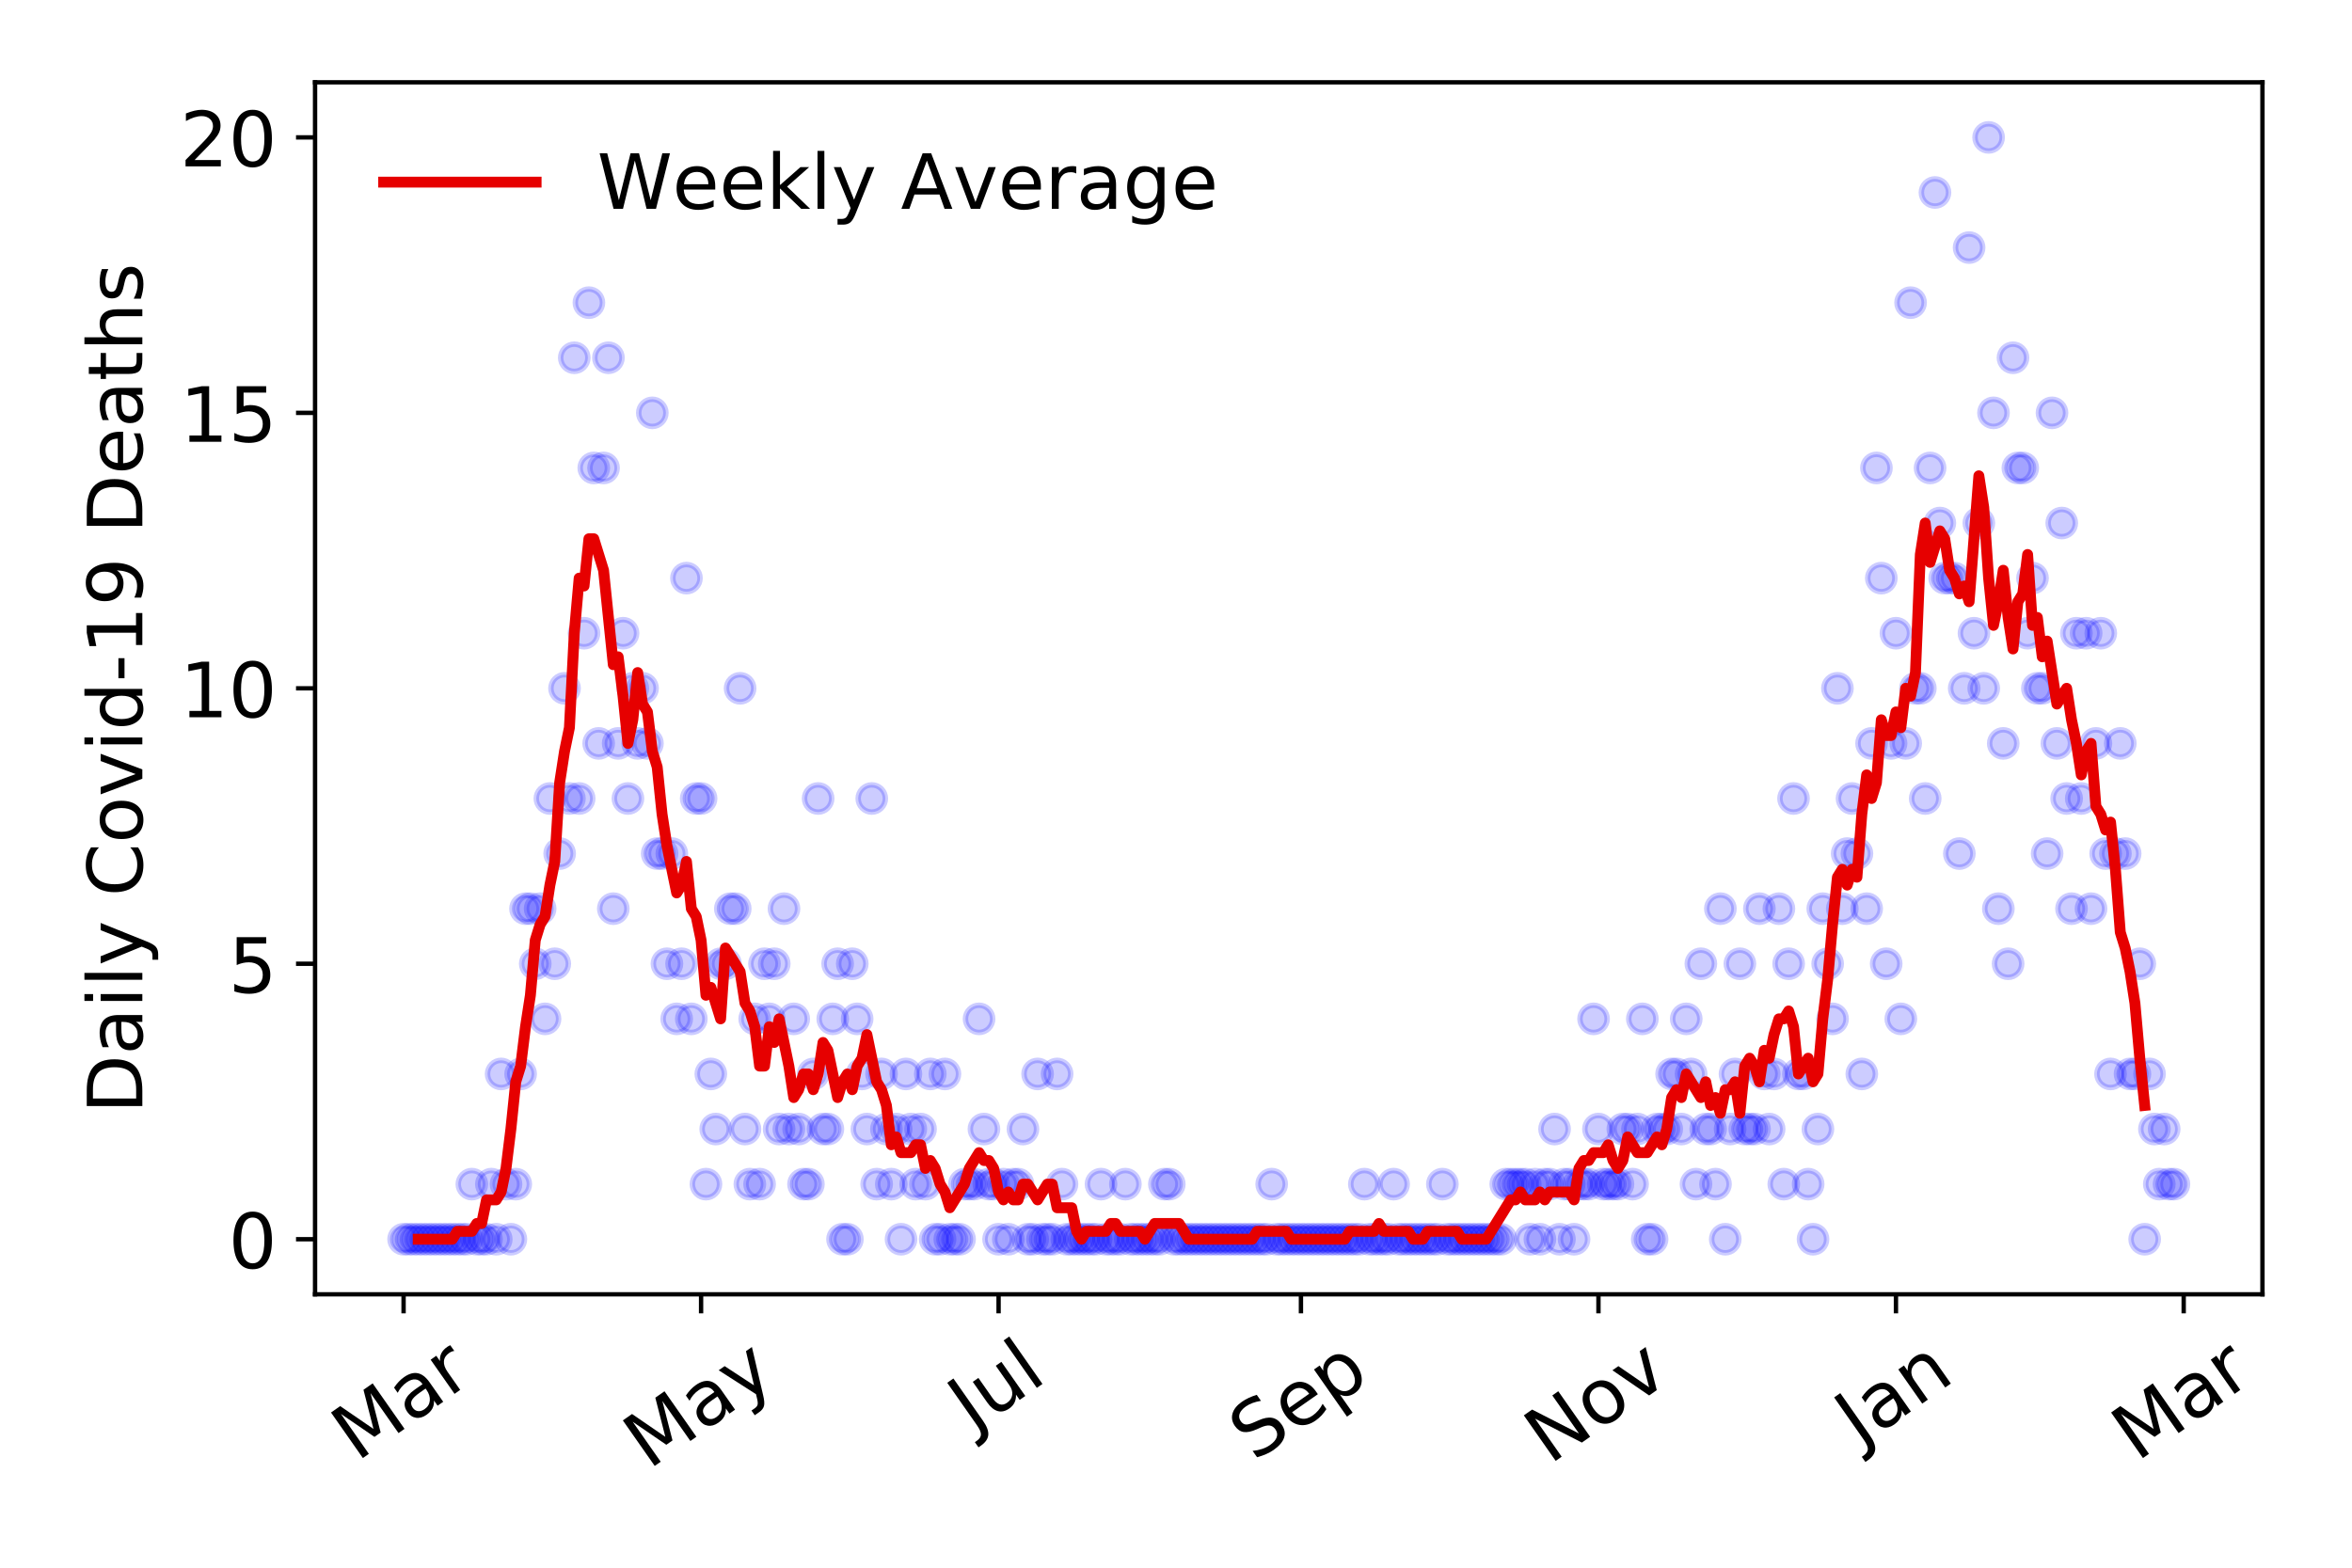 <?xml version="1.0" encoding="utf-8" standalone="no"?>
<!DOCTYPE svg PUBLIC "-//W3C//DTD SVG 1.1//EN"
  "http://www.w3.org/Graphics/SVG/1.1/DTD/svg11.dtd">
<!-- Created with matplotlib (https://matplotlib.org/) -->
<svg height="288pt" version="1.1" viewBox="0 0 432 288" width="432pt" xmlns="http://www.w3.org/2000/svg" xmlns:xlink="http://www.w3.org/1999/xlink">
 <defs>
  <style type="text/css">
*{stroke-linecap:butt;stroke-linejoin:round;}
  </style>
 </defs>
 <g id="figure_1">
  <g id="patch_1">
   <path d="M 0 288 
L 432 288 
L 432 0 
L 0 0 
z
" style="fill:#ffffff;"/>
  </g>
  <g id="axes_1">
   <g id="patch_2">
    <path d="M 57.87 237.778 
L 415.552 237.778 
L 415.552 15.12 
L 57.87 15.12 
z
" style="fill:#ffffff;"/>
   </g>
   <g id="matplotlib.axis_1">
    <g id="xtick_1">
     <g id="line2d_1">
      <defs>
       <path d="M 0 0 
L 0 3.5 
" id="m79cf224e63" style="stroke:#000000;stroke-width:0.8;"/>
      </defs>
      <g>
       <use style="stroke:#000000;stroke-width:0.8;" x="74.128" xlink:href="#m79cf224e63" y="237.778"/>
      </g>
     </g>
     <g id="text_1">
      <!-- Mar -->
      <defs>
       <path d="M 9.812 72.906 
L 24.516 72.906 
L 43.109 23.297 
L 61.812 72.906 
L 76.516 72.906 
L 76.516 0 
L 66.891 0 
L 66.891 64.016 
L 48.094 14.016 
L 38.188 14.016 
L 19.391 64.016 
L 19.391 0 
L 9.812 0 
z
" id="DejaVuSans-77"/>
       <path d="M 34.281 27.484 
Q 23.391 27.484 19.188 25 
Q 14.984 22.516 14.984 16.5 
Q 14.984 11.719 18.141 8.906 
Q 21.297 6.109 26.703 6.109 
Q 34.188 6.109 38.703 11.406 
Q 43.219 16.703 43.219 25.484 
L 43.219 27.484 
z
M 52.203 31.203 
L 52.203 0 
L 43.219 0 
L 43.219 8.297 
Q 40.141 3.328 35.547 0.953 
Q 30.953 -1.422 24.312 -1.422 
Q 15.922 -1.422 10.953 3.297 
Q 6 8.016 6 15.922 
Q 6 25.141 12.172 29.828 
Q 18.359 34.516 30.609 34.516 
L 43.219 34.516 
L 43.219 35.406 
Q 43.219 41.609 39.141 45 
Q 35.062 48.391 27.688 48.391 
Q 23 48.391 18.547 47.266 
Q 14.109 46.141 10.016 43.891 
L 10.016 52.203 
Q 14.938 54.109 19.578 55.047 
Q 24.219 56 28.609 56 
Q 40.484 56 46.344 49.844 
Q 52.203 43.703 52.203 31.203 
z
" id="DejaVuSans-97"/>
       <path d="M 41.109 46.297 
Q 39.594 47.172 37.812 47.578 
Q 36.031 48 33.891 48 
Q 26.266 48 22.188 43.047 
Q 18.109 38.094 18.109 28.812 
L 18.109 0 
L 9.078 0 
L 9.078 54.688 
L 18.109 54.688 
L 18.109 46.188 
Q 20.953 51.172 25.484 53.578 
Q 30.031 56 36.531 56 
Q 37.453 56 38.578 55.875 
Q 39.703 55.766 41.062 55.516 
z
" id="DejaVuSans-114"/>
      </defs>
      <g transform="translate(65.526 268.643)rotate(-35)scale(0.14 -0.14)">
       <use xlink:href="#DejaVuSans-77"/>
       <use x="86.279" xlink:href="#DejaVuSans-97"/>
       <use x="147.559" xlink:href="#DejaVuSans-114"/>
      </g>
     </g>
    </g>
    <g id="xtick_2">
     <g id="line2d_2">
      <g>
       <use style="stroke:#000000;stroke-width:0.8;" x="128.77" xlink:href="#m79cf224e63" y="237.778"/>
      </g>
     </g>
     <g id="text_2">
      <!-- May -->
      <defs>
       <path d="M 32.172 -5.078 
Q 28.375 -14.844 24.75 -17.812 
Q 21.141 -20.797 15.094 -20.797 
L 7.906 -20.797 
L 7.906 -13.281 
L 13.188 -13.281 
Q 16.891 -13.281 18.938 -11.516 
Q 21 -9.766 23.484 -3.219 
L 25.094 0.875 
L 2.984 54.688 
L 12.5 54.688 
L 29.594 11.922 
L 46.688 54.688 
L 56.203 54.688 
z
" id="DejaVuSans-121"/>
      </defs>
      <g transform="translate(119.131 270.094)rotate(-35)scale(0.14 -0.14)">
       <use xlink:href="#DejaVuSans-77"/>
       <use x="86.279" xlink:href="#DejaVuSans-97"/>
       <use x="147.559" xlink:href="#DejaVuSans-121"/>
      </g>
     </g>
    </g>
    <g id="xtick_3">
     <g id="line2d_3">
      <g>
       <use style="stroke:#000000;stroke-width:0.8;" x="183.413" xlink:href="#m79cf224e63" y="237.778"/>
      </g>
     </g>
     <g id="text_3">
      <!-- Jul -->
      <defs>
       <path d="M 9.812 72.906 
L 19.672 72.906 
L 19.672 5.078 
Q 19.672 -8.109 14.672 -14.062 
Q 9.672 -20.016 -1.422 -20.016 
L -5.172 -20.016 
L -5.172 -11.719 
L -2.094 -11.719 
Q 4.438 -11.719 7.125 -8.047 
Q 9.812 -4.391 9.812 5.078 
z
" id="DejaVuSans-74"/>
       <path d="M 8.5 21.578 
L 8.5 54.688 
L 17.484 54.688 
L 17.484 21.922 
Q 17.484 14.156 20.5 10.266 
Q 23.531 6.391 29.594 6.391 
Q 36.859 6.391 41.078 11.031 
Q 45.312 15.672 45.312 23.688 
L 45.312 54.688 
L 54.297 54.688 
L 54.297 0 
L 45.312 0 
L 45.312 8.406 
Q 42.047 3.422 37.719 1 
Q 33.406 -1.422 27.688 -1.422 
Q 18.266 -1.422 13.375 4.438 
Q 8.5 10.297 8.5 21.578 
z
M 31.109 56 
z
" id="DejaVuSans-117"/>
       <path d="M 9.422 75.984 
L 18.406 75.984 
L 18.406 0 
L 9.422 0 
z
" id="DejaVuSans-108"/>
      </defs>
      <g transform="translate(178.71 263.181)rotate(-35)scale(0.14 -0.14)">
       <use xlink:href="#DejaVuSans-74"/>
       <use x="29.492" xlink:href="#DejaVuSans-117"/>
       <use x="92.871" xlink:href="#DejaVuSans-108"/>
      </g>
     </g>
    </g>
    <g id="xtick_4">
     <g id="line2d_4">
      <g>
       <use style="stroke:#000000;stroke-width:0.8;" x="238.951" xlink:href="#m79cf224e63" y="237.778"/>
      </g>
     </g>
     <g id="text_4">
      <!-- Sep -->
      <defs>
       <path d="M 53.516 70.516 
L 53.516 60.891 
Q 47.906 63.578 42.922 64.891 
Q 37.938 66.219 33.297 66.219 
Q 25.25 66.219 20.875 63.094 
Q 16.5 59.969 16.5 54.203 
Q 16.5 49.359 19.406 46.891 
Q 22.312 44.438 30.422 42.922 
L 36.375 41.703 
Q 47.406 39.594 52.656 34.297 
Q 57.906 29 57.906 20.125 
Q 57.906 9.516 50.797 4.047 
Q 43.703 -1.422 29.984 -1.422 
Q 24.812 -1.422 18.969 -0.25 
Q 13.141 0.922 6.891 3.219 
L 6.891 13.375 
Q 12.891 10.016 18.656 8.297 
Q 24.422 6.594 29.984 6.594 
Q 38.422 6.594 43.016 9.906 
Q 47.609 13.234 47.609 19.391 
Q 47.609 24.75 44.312 27.781 
Q 41.016 30.812 33.5 32.328 
L 27.484 33.5 
Q 16.453 35.688 11.516 40.375 
Q 6.594 45.062 6.594 53.422 
Q 6.594 63.094 13.406 68.656 
Q 20.219 74.219 32.172 74.219 
Q 37.312 74.219 42.625 73.281 
Q 47.953 72.359 53.516 70.516 
z
" id="DejaVuSans-83"/>
       <path d="M 56.203 29.594 
L 56.203 25.203 
L 14.891 25.203 
Q 15.484 15.922 20.484 11.062 
Q 25.484 6.203 34.422 6.203 
Q 39.594 6.203 44.453 7.469 
Q 49.312 8.734 54.109 11.281 
L 54.109 2.781 
Q 49.266 0.734 44.188 -0.344 
Q 39.109 -1.422 33.891 -1.422 
Q 20.797 -1.422 13.156 6.188 
Q 5.516 13.812 5.516 26.812 
Q 5.516 40.234 12.766 48.109 
Q 20.016 56 32.328 56 
Q 43.359 56 49.781 48.891 
Q 56.203 41.797 56.203 29.594 
z
M 47.219 32.234 
Q 47.125 39.594 43.094 43.984 
Q 39.062 48.391 32.422 48.391 
Q 24.906 48.391 20.391 44.141 
Q 15.875 39.891 15.188 32.172 
z
" id="DejaVuSans-101"/>
       <path d="M 18.109 8.203 
L 18.109 -20.797 
L 9.078 -20.797 
L 9.078 54.688 
L 18.109 54.688 
L 18.109 46.391 
Q 20.953 51.266 25.266 53.625 
Q 29.594 56 35.594 56 
Q 45.562 56 51.781 48.094 
Q 58.016 40.188 58.016 27.297 
Q 58.016 14.406 51.781 6.484 
Q 45.562 -1.422 35.594 -1.422 
Q 29.594 -1.422 25.266 0.953 
Q 20.953 3.328 18.109 8.203 
z
M 48.688 27.297 
Q 48.688 37.203 44.609 42.844 
Q 40.531 48.484 33.406 48.484 
Q 26.266 48.484 22.188 42.844 
Q 18.109 37.203 18.109 27.297 
Q 18.109 17.391 22.188 11.75 
Q 26.266 6.109 33.406 6.109 
Q 40.531 6.109 44.609 11.75 
Q 48.688 17.391 48.688 27.297 
z
" id="DejaVuSans-112"/>
      </defs>
      <g transform="translate(230.358 268.629)rotate(-35)scale(0.14 -0.14)">
       <use xlink:href="#DejaVuSans-83"/>
       <use x="63.477" xlink:href="#DejaVuSans-101"/>
       <use x="125" xlink:href="#DejaVuSans-112"/>
      </g>
     </g>
    </g>
    <g id="xtick_5">
     <g id="line2d_5">
      <g>
       <use style="stroke:#000000;stroke-width:0.8;" x="293.593" xlink:href="#m79cf224e63" y="237.778"/>
      </g>
     </g>
     <g id="text_5">
      <!-- Nov -->
      <defs>
       <path d="M 9.812 72.906 
L 23.094 72.906 
L 55.422 11.922 
L 55.422 72.906 
L 64.984 72.906 
L 64.984 0 
L 51.703 0 
L 19.391 60.984 
L 19.391 0 
L 9.812 0 
z
" id="DejaVuSans-78"/>
       <path d="M 30.609 48.391 
Q 23.391 48.391 19.188 42.75 
Q 14.984 37.109 14.984 27.297 
Q 14.984 17.484 19.156 11.844 
Q 23.344 6.203 30.609 6.203 
Q 37.797 6.203 41.984 11.859 
Q 46.188 17.531 46.188 27.297 
Q 46.188 37.016 41.984 42.703 
Q 37.797 48.391 30.609 48.391 
z
M 30.609 56 
Q 42.328 56 49.016 48.375 
Q 55.719 40.766 55.719 27.297 
Q 55.719 13.875 49.016 6.219 
Q 42.328 -1.422 30.609 -1.422 
Q 18.844 -1.422 12.172 6.219 
Q 5.516 13.875 5.516 27.297 
Q 5.516 40.766 12.172 48.375 
Q 18.844 56 30.609 56 
z
" id="DejaVuSans-111"/>
       <path d="M 2.984 54.688 
L 12.5 54.688 
L 29.594 8.797 
L 46.688 54.688 
L 56.203 54.688 
L 35.688 0 
L 23.484 0 
z
" id="DejaVuSans-118"/>
      </defs>
      <g transform="translate(284.616 269.166)rotate(-35)scale(0.14 -0.14)">
       <use xlink:href="#DejaVuSans-78"/>
       <use x="74.805" xlink:href="#DejaVuSans-111"/>
       <use x="135.986" xlink:href="#DejaVuSans-118"/>
      </g>
     </g>
    </g>
    <g id="xtick_6">
     <g id="line2d_6">
      <g>
       <use style="stroke:#000000;stroke-width:0.8;" x="348.235" xlink:href="#m79cf224e63" y="237.778"/>
      </g>
     </g>
     <g id="text_6">
      <!-- Jan -->
      <defs>
       <path d="M 54.891 33.016 
L 54.891 0 
L 45.906 0 
L 45.906 32.719 
Q 45.906 40.484 42.875 44.328 
Q 39.844 48.188 33.797 48.188 
Q 26.516 48.188 22.312 43.547 
Q 18.109 38.922 18.109 30.906 
L 18.109 0 
L 9.078 0 
L 9.078 54.688 
L 18.109 54.688 
L 18.109 46.188 
Q 21.344 51.125 25.703 53.562 
Q 30.078 56 35.797 56 
Q 45.219 56 50.047 50.172 
Q 54.891 44.344 54.891 33.016 
z
" id="DejaVuSans-110"/>
      </defs>
      <g transform="translate(341.611 265.871)rotate(-35)scale(0.14 -0.14)">
       <use xlink:href="#DejaVuSans-74"/>
       <use x="29.492" xlink:href="#DejaVuSans-97"/>
       <use x="90.771" xlink:href="#DejaVuSans-110"/>
      </g>
     </g>
    </g>
    <g id="xtick_7">
     <g id="line2d_7">
      <g>
       <use style="stroke:#000000;stroke-width:0.8;" x="401.086" xlink:href="#m79cf224e63" y="237.778"/>
      </g>
     </g>
     <g id="text_7">
      <!-- Mar -->
      <g transform="translate(392.483 268.643)rotate(-35)scale(0.14 -0.14)">
       <use xlink:href="#DejaVuSans-77"/>
       <use x="86.279" xlink:href="#DejaVuSans-97"/>
       <use x="147.559" xlink:href="#DejaVuSans-114"/>
      </g>
     </g>
    </g>
   </g>
   <g id="matplotlib.axis_2">
    <g id="ytick_1">
     <g id="line2d_8">
      <defs>
       <path d="M 0 0 
L -3.5 0 
" id="m086aa6fcfe" style="stroke:#000000;stroke-width:0.8;"/>
      </defs>
      <g>
       <use style="stroke:#000000;stroke-width:0.8;" x="57.87" xlink:href="#m086aa6fcfe" y="227.657"/>
      </g>
     </g>
     <g id="text_8">
      <!-- 0 -->
      <defs>
       <path d="M 31.781 66.406 
Q 24.172 66.406 20.328 58.906 
Q 16.5 51.422 16.5 36.375 
Q 16.5 21.391 20.328 13.891 
Q 24.172 6.391 31.781 6.391 
Q 39.453 6.391 43.281 13.891 
Q 47.125 21.391 47.125 36.375 
Q 47.125 51.422 43.281 58.906 
Q 39.453 66.406 31.781 66.406 
z
M 31.781 74.219 
Q 44.047 74.219 50.516 64.516 
Q 56.984 54.828 56.984 36.375 
Q 56.984 17.969 50.516 8.266 
Q 44.047 -1.422 31.781 -1.422 
Q 19.531 -1.422 13.062 8.266 
Q 6.594 17.969 6.594 36.375 
Q 6.594 54.828 13.062 64.516 
Q 19.531 74.219 31.781 74.219 
z
" id="DejaVuSans-48"/>
      </defs>
      <g transform="translate(41.962 232.976)scale(0.14 -0.14)">
       <use xlink:href="#DejaVuSans-48"/>
      </g>
     </g>
    </g>
    <g id="ytick_2">
     <g id="line2d_9">
      <g>
       <use style="stroke:#000000;stroke-width:0.8;" x="57.87" xlink:href="#m086aa6fcfe" y="177.053"/>
      </g>
     </g>
     <g id="text_9">
      <!-- 5 -->
      <defs>
       <path d="M 10.797 72.906 
L 49.516 72.906 
L 49.516 64.594 
L 19.828 64.594 
L 19.828 46.734 
Q 21.969 47.469 24.109 47.828 
Q 26.266 48.188 28.422 48.188 
Q 40.625 48.188 47.75 41.5 
Q 54.891 34.812 54.891 23.391 
Q 54.891 11.625 47.562 5.094 
Q 40.234 -1.422 26.906 -1.422 
Q 22.312 -1.422 17.547 -0.641 
Q 12.797 0.141 7.719 1.703 
L 7.719 11.625 
Q 12.109 9.234 16.797 8.062 
Q 21.484 6.891 26.703 6.891 
Q 35.156 6.891 40.078 11.328 
Q 45.016 15.766 45.016 23.391 
Q 45.016 31 40.078 35.438 
Q 35.156 39.891 26.703 39.891 
Q 22.75 39.891 18.812 39.016 
Q 14.891 38.141 10.797 36.281 
z
" id="DejaVuSans-53"/>
      </defs>
      <g transform="translate(41.962 182.372)scale(0.14 -0.14)">
       <use xlink:href="#DejaVuSans-53"/>
      </g>
     </g>
    </g>
    <g id="ytick_3">
     <g id="line2d_10">
      <g>
       <use style="stroke:#000000;stroke-width:0.8;" x="57.87" xlink:href="#m086aa6fcfe" y="126.449"/>
      </g>
     </g>
     <g id="text_10">
      <!-- 10 -->
      <defs>
       <path d="M 12.406 8.297 
L 28.516 8.297 
L 28.516 63.922 
L 10.984 60.406 
L 10.984 69.391 
L 28.422 72.906 
L 38.281 72.906 
L 38.281 8.297 
L 54.391 8.297 
L 54.391 0 
L 12.406 0 
z
" id="DejaVuSans-49"/>
      </defs>
      <g transform="translate(33.055 131.768)scale(0.14 -0.14)">
       <use xlink:href="#DejaVuSans-49"/>
       <use x="63.623" xlink:href="#DejaVuSans-48"/>
      </g>
     </g>
    </g>
    <g id="ytick_4">
     <g id="line2d_11">
      <g>
       <use style="stroke:#000000;stroke-width:0.8;" x="57.87" xlink:href="#m086aa6fcfe" y="75.845"/>
      </g>
     </g>
     <g id="text_11">
      <!-- 15 -->
      <g transform="translate(33.055 81.164)scale(0.14 -0.14)">
       <use xlink:href="#DejaVuSans-49"/>
       <use x="63.623" xlink:href="#DejaVuSans-53"/>
      </g>
     </g>
    </g>
    <g id="ytick_5">
     <g id="line2d_12">
      <g>
       <use style="stroke:#000000;stroke-width:0.8;" x="57.87" xlink:href="#m086aa6fcfe" y="25.241"/>
      </g>
     </g>
     <g id="text_12">
      <!-- 20 -->
      <defs>
       <path d="M 19.188 8.297 
L 53.609 8.297 
L 53.609 0 
L 7.328 0 
L 7.328 8.297 
Q 12.938 14.109 22.625 23.891 
Q 32.328 33.688 34.812 36.531 
Q 39.547 41.844 41.422 45.531 
Q 43.312 49.219 43.312 52.781 
Q 43.312 58.594 39.234 62.25 
Q 35.156 65.922 28.609 65.922 
Q 23.969 65.922 18.812 64.312 
Q 13.672 62.703 7.812 59.422 
L 7.812 69.391 
Q 13.766 71.781 18.938 73 
Q 24.125 74.219 28.422 74.219 
Q 39.75 74.219 46.484 68.547 
Q 53.219 62.891 53.219 53.422 
Q 53.219 48.922 51.531 44.891 
Q 49.859 40.875 45.406 35.406 
Q 44.188 33.984 37.641 27.219 
Q 31.109 20.453 19.188 8.297 
z
" id="DejaVuSans-50"/>
      </defs>
      <g transform="translate(33.055 30.56)scale(0.14 -0.14)">
       <use xlink:href="#DejaVuSans-50"/>
       <use x="63.623" xlink:href="#DejaVuSans-48"/>
      </g>
     </g>
    </g>
    <g id="text_13">
     <!-- Daily Covid-19 Deaths -->
     <defs>
      <path d="M 19.672 64.797 
L 19.672 8.109 
L 31.594 8.109 
Q 46.688 8.109 53.688 14.938 
Q 60.688 21.781 60.688 36.531 
Q 60.688 51.172 53.688 57.984 
Q 46.688 64.797 31.594 64.797 
z
M 9.812 72.906 
L 30.078 72.906 
Q 51.266 72.906 61.172 64.094 
Q 71.094 55.281 71.094 36.531 
Q 71.094 17.672 61.125 8.828 
Q 51.172 0 30.078 0 
L 9.812 0 
z
" id="DejaVuSans-68"/>
      <path d="M 9.422 54.688 
L 18.406 54.688 
L 18.406 0 
L 9.422 0 
z
M 9.422 75.984 
L 18.406 75.984 
L 18.406 64.594 
L 9.422 64.594 
z
" id="DejaVuSans-105"/>
      <path id="DejaVuSans-32"/>
      <path d="M 64.406 67.281 
L 64.406 56.891 
Q 59.422 61.531 53.781 63.812 
Q 48.141 66.109 41.797 66.109 
Q 29.297 66.109 22.656 58.469 
Q 16.016 50.828 16.016 36.375 
Q 16.016 21.969 22.656 14.328 
Q 29.297 6.688 41.797 6.688 
Q 48.141 6.688 53.781 8.984 
Q 59.422 11.281 64.406 15.922 
L 64.406 5.609 
Q 59.234 2.094 53.438 0.328 
Q 47.656 -1.422 41.219 -1.422 
Q 24.656 -1.422 15.125 8.703 
Q 5.609 18.844 5.609 36.375 
Q 5.609 53.953 15.125 64.078 
Q 24.656 74.219 41.219 74.219 
Q 47.75 74.219 53.531 72.484 
Q 59.328 70.75 64.406 67.281 
z
" id="DejaVuSans-67"/>
      <path d="M 45.406 46.391 
L 45.406 75.984 
L 54.391 75.984 
L 54.391 0 
L 45.406 0 
L 45.406 8.203 
Q 42.578 3.328 38.25 0.953 
Q 33.938 -1.422 27.875 -1.422 
Q 17.969 -1.422 11.734 6.484 
Q 5.516 14.406 5.516 27.297 
Q 5.516 40.188 11.734 48.094 
Q 17.969 56 27.875 56 
Q 33.938 56 38.25 53.625 
Q 42.578 51.266 45.406 46.391 
z
M 14.797 27.297 
Q 14.797 17.391 18.875 11.75 
Q 22.953 6.109 30.078 6.109 
Q 37.203 6.109 41.297 11.75 
Q 45.406 17.391 45.406 27.297 
Q 45.406 37.203 41.297 42.844 
Q 37.203 48.484 30.078 48.484 
Q 22.953 48.484 18.875 42.844 
Q 14.797 37.203 14.797 27.297 
z
" id="DejaVuSans-100"/>
      <path d="M 4.891 31.391 
L 31.203 31.391 
L 31.203 23.391 
L 4.891 23.391 
z
" id="DejaVuSans-45"/>
      <path d="M 10.984 1.516 
L 10.984 10.5 
Q 14.703 8.734 18.5 7.812 
Q 22.312 6.891 25.984 6.891 
Q 35.75 6.891 40.891 13.453 
Q 46.047 20.016 46.781 33.406 
Q 43.953 29.203 39.594 26.953 
Q 35.25 24.703 29.984 24.703 
Q 19.047 24.703 12.672 31.312 
Q 6.297 37.938 6.297 49.422 
Q 6.297 60.641 12.938 67.422 
Q 19.578 74.219 30.609 74.219 
Q 43.266 74.219 49.922 64.516 
Q 56.594 54.828 56.594 36.375 
Q 56.594 19.141 48.406 8.859 
Q 40.234 -1.422 26.422 -1.422 
Q 22.703 -1.422 18.891 -0.688 
Q 15.094 0.047 10.984 1.516 
z
M 30.609 32.422 
Q 37.25 32.422 41.125 36.953 
Q 45.016 41.5 45.016 49.422 
Q 45.016 57.281 41.125 61.844 
Q 37.25 66.406 30.609 66.406 
Q 23.969 66.406 20.094 61.844 
Q 16.219 57.281 16.219 49.422 
Q 16.219 41.5 20.094 36.953 
Q 23.969 32.422 30.609 32.422 
z
" id="DejaVuSans-57"/>
      <path d="M 18.312 70.219 
L 18.312 54.688 
L 36.812 54.688 
L 36.812 47.703 
L 18.312 47.703 
L 18.312 18.016 
Q 18.312 11.328 20.141 9.422 
Q 21.969 7.516 27.594 7.516 
L 36.812 7.516 
L 36.812 0 
L 27.594 0 
Q 17.188 0 13.234 3.875 
Q 9.281 7.766 9.281 18.016 
L 9.281 47.703 
L 2.688 47.703 
L 2.688 54.688 
L 9.281 54.688 
L 9.281 70.219 
z
" id="DejaVuSans-116"/>
      <path d="M 54.891 33.016 
L 54.891 0 
L 45.906 0 
L 45.906 32.719 
Q 45.906 40.484 42.875 44.328 
Q 39.844 48.188 33.797 48.188 
Q 26.516 48.188 22.312 43.547 
Q 18.109 38.922 18.109 30.906 
L 18.109 0 
L 9.078 0 
L 9.078 75.984 
L 18.109 75.984 
L 18.109 46.188 
Q 21.344 51.125 25.703 53.562 
Q 30.078 56 35.797 56 
Q 45.219 56 50.047 50.172 
Q 54.891 44.344 54.891 33.016 
z
" id="DejaVuSans-104"/>
      <path d="M 44.281 53.078 
L 44.281 44.578 
Q 40.484 46.531 36.375 47.5 
Q 32.281 48.484 27.875 48.484 
Q 21.188 48.484 17.844 46.438 
Q 14.5 44.391 14.5 40.281 
Q 14.5 37.156 16.891 35.375 
Q 19.281 33.594 26.516 31.984 
L 29.594 31.297 
Q 39.156 29.25 43.188 25.516 
Q 47.219 21.781 47.219 15.094 
Q 47.219 7.469 41.188 3.016 
Q 35.156 -1.422 24.609 -1.422 
Q 20.219 -1.422 15.453 -0.562 
Q 10.688 0.297 5.422 2 
L 5.422 11.281 
Q 10.406 8.688 15.234 7.391 
Q 20.062 6.109 24.812 6.109 
Q 31.156 6.109 34.562 8.281 
Q 37.984 10.453 37.984 14.406 
Q 37.984 18.062 35.516 20.016 
Q 33.062 21.969 24.703 23.781 
L 21.578 24.516 
Q 13.234 26.266 9.516 29.906 
Q 5.812 33.547 5.812 39.891 
Q 5.812 47.609 11.281 51.797 
Q 16.75 56 26.812 56 
Q 31.781 56 36.172 55.266 
Q 40.578 54.547 44.281 53.078 
z
" id="DejaVuSans-115"/>
     </defs>
     <g transform="translate(26.143 204.56)rotate(-90)scale(0.14 -0.14)">
      <use xlink:href="#DejaVuSans-68"/>
      <use x="77.002" xlink:href="#DejaVuSans-97"/>
      <use x="138.281" xlink:href="#DejaVuSans-105"/>
      <use x="166.064" xlink:href="#DejaVuSans-108"/>
      <use x="193.848" xlink:href="#DejaVuSans-121"/>
      <use x="253.027" xlink:href="#DejaVuSans-32"/>
      <use x="284.814" xlink:href="#DejaVuSans-67"/>
      <use x="354.639" xlink:href="#DejaVuSans-111"/>
      <use x="415.82" xlink:href="#DejaVuSans-118"/>
      <use x="475" xlink:href="#DejaVuSans-105"/>
      <use x="502.783" xlink:href="#DejaVuSans-100"/>
      <use x="566.26" xlink:href="#DejaVuSans-45"/>
      <use x="602.344" xlink:href="#DejaVuSans-49"/>
      <use x="665.967" xlink:href="#DejaVuSans-57"/>
      <use x="729.59" xlink:href="#DejaVuSans-32"/>
      <use x="761.377" xlink:href="#DejaVuSans-68"/>
      <use x="838.379" xlink:href="#DejaVuSans-101"/>
      <use x="899.902" xlink:href="#DejaVuSans-97"/>
      <use x="961.182" xlink:href="#DejaVuSans-116"/>
      <use x="1000.391" xlink:href="#DejaVuSans-104"/>
      <use x="1063.77" xlink:href="#DejaVuSans-115"/>
     </g>
    </g>
   </g>
   <g id="line2d_13">
    <defs>
     <path d="M 0 2.5 
C 0.663 2.5 1.299 2.237 1.768 1.768 
C 2.237 1.299 2.5 0.663 2.5 0 
C 2.5 -0.663 2.237 -1.299 1.768 -1.768 
C 1.299 -2.237 0.663 -2.5 0 -2.5 
C -0.663 -2.5 -1.299 -2.237 -1.768 -1.768 
C -2.237 -1.299 -2.5 -0.663 -2.5 0 
C -2.5 0.663 -2.237 1.299 -1.768 1.768 
C -1.299 2.237 -0.663 2.5 0 2.5 
z
" id="m7f5680ddd3" style="stroke:#0000ff;stroke-opacity:0.2;"/>
    </defs>
    <g clip-path="url(#p22add4ad98)">
     <use style="fill:#0000ff;fill-opacity:0.2;stroke:#0000ff;stroke-opacity:0.2;" x="74.128" xlink:href="#m7f5680ddd3" y="227.657"/>
     <use style="fill:#0000ff;fill-opacity:0.2;stroke:#0000ff;stroke-opacity:0.2;" x="75.024" xlink:href="#m7f5680ddd3" y="227.657"/>
     <use style="fill:#0000ff;fill-opacity:0.2;stroke:#0000ff;stroke-opacity:0.2;" x="75.92" xlink:href="#m7f5680ddd3" y="227.657"/>
     <use style="fill:#0000ff;fill-opacity:0.2;stroke:#0000ff;stroke-opacity:0.2;" x="76.816" xlink:href="#m7f5680ddd3" y="227.657"/>
     <use style="fill:#0000ff;fill-opacity:0.2;stroke:#0000ff;stroke-opacity:0.2;" x="77.711" xlink:href="#m7f5680ddd3" y="227.657"/>
     <use style="fill:#0000ff;fill-opacity:0.2;stroke:#0000ff;stroke-opacity:0.2;" x="78.607" xlink:href="#m7f5680ddd3" y="227.657"/>
     <use style="fill:#0000ff;fill-opacity:0.2;stroke:#0000ff;stroke-opacity:0.2;" x="79.503" xlink:href="#m7f5680ddd3" y="227.657"/>
     <use style="fill:#0000ff;fill-opacity:0.2;stroke:#0000ff;stroke-opacity:0.2;" x="80.399" xlink:href="#m7f5680ddd3" y="227.657"/>
     <use style="fill:#0000ff;fill-opacity:0.2;stroke:#0000ff;stroke-opacity:0.2;" x="81.294" xlink:href="#m7f5680ddd3" y="227.657"/>
     <use style="fill:#0000ff;fill-opacity:0.2;stroke:#0000ff;stroke-opacity:0.2;" x="82.19" xlink:href="#m7f5680ddd3" y="227.657"/>
     <use style="fill:#0000ff;fill-opacity:0.2;stroke:#0000ff;stroke-opacity:0.2;" x="83.086" xlink:href="#m7f5680ddd3" y="227.657"/>
     <use style="fill:#0000ff;fill-opacity:0.2;stroke:#0000ff;stroke-opacity:0.2;" x="83.982" xlink:href="#m7f5680ddd3" y="227.657"/>
     <use style="fill:#0000ff;fill-opacity:0.2;stroke:#0000ff;stroke-opacity:0.2;" x="84.878" xlink:href="#m7f5680ddd3" y="227.657"/>
     <use style="fill:#0000ff;fill-opacity:0.2;stroke:#0000ff;stroke-opacity:0.2;" x="85.773" xlink:href="#m7f5680ddd3" y="227.657"/>
     <use style="fill:#0000ff;fill-opacity:0.2;stroke:#0000ff;stroke-opacity:0.2;" x="86.669" xlink:href="#m7f5680ddd3" y="217.537"/>
     <use style="fill:#0000ff;fill-opacity:0.2;stroke:#0000ff;stroke-opacity:0.2;" x="87.565" xlink:href="#m7f5680ddd3" y="227.657"/>
     <use style="fill:#0000ff;fill-opacity:0.2;stroke:#0000ff;stroke-opacity:0.2;" x="88.461" xlink:href="#m7f5680ddd3" y="227.657"/>
     <use style="fill:#0000ff;fill-opacity:0.2;stroke:#0000ff;stroke-opacity:0.2;" x="89.356" xlink:href="#m7f5680ddd3" y="227.657"/>
     <use style="fill:#0000ff;fill-opacity:0.2;stroke:#0000ff;stroke-opacity:0.2;" x="90.252" xlink:href="#m7f5680ddd3" y="217.537"/>
     <use style="fill:#0000ff;fill-opacity:0.2;stroke:#0000ff;stroke-opacity:0.2;" x="91.148" xlink:href="#m7f5680ddd3" y="227.657"/>
     <use style="fill:#0000ff;fill-opacity:0.2;stroke:#0000ff;stroke-opacity:0.2;" x="92.044" xlink:href="#m7f5680ddd3" y="197.295"/>
     <use style="fill:#0000ff;fill-opacity:0.2;stroke:#0000ff;stroke-opacity:0.2;" x="92.94" xlink:href="#m7f5680ddd3" y="217.537"/>
     <use style="fill:#0000ff;fill-opacity:0.2;stroke:#0000ff;stroke-opacity:0.2;" x="93.835" xlink:href="#m7f5680ddd3" y="227.657"/>
     <use style="fill:#0000ff;fill-opacity:0.2;stroke:#0000ff;stroke-opacity:0.2;" x="94.731" xlink:href="#m7f5680ddd3" y="217.537"/>
     <use style="fill:#0000ff;fill-opacity:0.2;stroke:#0000ff;stroke-opacity:0.2;" x="95.627" xlink:href="#m7f5680ddd3" y="197.295"/>
     <use style="fill:#0000ff;fill-opacity:0.2;stroke:#0000ff;stroke-opacity:0.2;" x="96.523" xlink:href="#m7f5680ddd3" y="166.932"/>
     <use style="fill:#0000ff;fill-opacity:0.2;stroke:#0000ff;stroke-opacity:0.2;" x="97.418" xlink:href="#m7f5680ddd3" y="166.932"/>
     <use style="fill:#0000ff;fill-opacity:0.2;stroke:#0000ff;stroke-opacity:0.2;" x="98.314" xlink:href="#m7f5680ddd3" y="177.053"/>
     <use style="fill:#0000ff;fill-opacity:0.2;stroke:#0000ff;stroke-opacity:0.2;" x="99.21" xlink:href="#m7f5680ddd3" y="166.932"/>
     <use style="fill:#0000ff;fill-opacity:0.2;stroke:#0000ff;stroke-opacity:0.2;" x="100.106" xlink:href="#m7f5680ddd3" y="187.174"/>
     <use style="fill:#0000ff;fill-opacity:0.2;stroke:#0000ff;stroke-opacity:0.2;" x="101.002" xlink:href="#m7f5680ddd3" y="146.691"/>
     <use style="fill:#0000ff;fill-opacity:0.2;stroke:#0000ff;stroke-opacity:0.2;" x="101.897" xlink:href="#m7f5680ddd3" y="177.053"/>
     <use style="fill:#0000ff;fill-opacity:0.2;stroke:#0000ff;stroke-opacity:0.2;" x="102.793" xlink:href="#m7f5680ddd3" y="156.812"/>
     <use style="fill:#0000ff;fill-opacity:0.2;stroke:#0000ff;stroke-opacity:0.2;" x="103.689" xlink:href="#m7f5680ddd3" y="126.449"/>
     <use style="fill:#0000ff;fill-opacity:0.2;stroke:#0000ff;stroke-opacity:0.2;" x="104.585" xlink:href="#m7f5680ddd3" y="146.691"/>
     <use style="fill:#0000ff;fill-opacity:0.2;stroke:#0000ff;stroke-opacity:0.2;" x="105.48" xlink:href="#m7f5680ddd3" y="65.724"/>
     <use style="fill:#0000ff;fill-opacity:0.2;stroke:#0000ff;stroke-opacity:0.2;" x="106.376" xlink:href="#m7f5680ddd3" y="146.691"/>
     <use style="fill:#0000ff;fill-opacity:0.2;stroke:#0000ff;stroke-opacity:0.2;" x="107.272" xlink:href="#m7f5680ddd3" y="116.328"/>
     <use style="fill:#0000ff;fill-opacity:0.2;stroke:#0000ff;stroke-opacity:0.2;" x="108.168" xlink:href="#m7f5680ddd3" y="55.603"/>
     <use style="fill:#0000ff;fill-opacity:0.2;stroke:#0000ff;stroke-opacity:0.2;" x="109.063" xlink:href="#m7f5680ddd3" y="85.966"/>
     <use style="fill:#0000ff;fill-opacity:0.2;stroke:#0000ff;stroke-opacity:0.2;" x="109.959" xlink:href="#m7f5680ddd3" y="136.57"/>
     <use style="fill:#0000ff;fill-opacity:0.2;stroke:#0000ff;stroke-opacity:0.2;" x="110.855" xlink:href="#m7f5680ddd3" y="85.966"/>
     <use style="fill:#0000ff;fill-opacity:0.2;stroke:#0000ff;stroke-opacity:0.2;" x="111.751" xlink:href="#m7f5680ddd3" y="65.724"/>
     <use style="fill:#0000ff;fill-opacity:0.2;stroke:#0000ff;stroke-opacity:0.2;" x="112.647" xlink:href="#m7f5680ddd3" y="166.932"/>
     <use style="fill:#0000ff;fill-opacity:0.2;stroke:#0000ff;stroke-opacity:0.2;" x="113.542" xlink:href="#m7f5680ddd3" y="136.57"/>
     <use style="fill:#0000ff;fill-opacity:0.2;stroke:#0000ff;stroke-opacity:0.2;" x="114.438" xlink:href="#m7f5680ddd3" y="116.328"/>
     <use style="fill:#0000ff;fill-opacity:0.2;stroke:#0000ff;stroke-opacity:0.2;" x="115.334" xlink:href="#m7f5680ddd3" y="146.691"/>
     <use style="fill:#0000ff;fill-opacity:0.2;stroke:#0000ff;stroke-opacity:0.2;" x="116.23" xlink:href="#m7f5680ddd3" y="126.449"/>
     <use style="fill:#0000ff;fill-opacity:0.2;stroke:#0000ff;stroke-opacity:0.2;" x="117.125" xlink:href="#m7f5680ddd3" y="136.57"/>
     <use style="fill:#0000ff;fill-opacity:0.2;stroke:#0000ff;stroke-opacity:0.2;" x="118.021" xlink:href="#m7f5680ddd3" y="126.449"/>
     <use style="fill:#0000ff;fill-opacity:0.2;stroke:#0000ff;stroke-opacity:0.2;" x="118.917" xlink:href="#m7f5680ddd3" y="136.57"/>
     <use style="fill:#0000ff;fill-opacity:0.2;stroke:#0000ff;stroke-opacity:0.2;" x="119.813" xlink:href="#m7f5680ddd3" y="75.845"/>
     <use style="fill:#0000ff;fill-opacity:0.2;stroke:#0000ff;stroke-opacity:0.2;" x="120.709" xlink:href="#m7f5680ddd3" y="156.812"/>
     <use style="fill:#0000ff;fill-opacity:0.2;stroke:#0000ff;stroke-opacity:0.2;" x="121.604" xlink:href="#m7f5680ddd3" y="156.812"/>
     <use style="fill:#0000ff;fill-opacity:0.2;stroke:#0000ff;stroke-opacity:0.2;" x="122.5" xlink:href="#m7f5680ddd3" y="177.053"/>
     <use style="fill:#0000ff;fill-opacity:0.2;stroke:#0000ff;stroke-opacity:0.2;" x="123.396" xlink:href="#m7f5680ddd3" y="156.812"/>
     <use style="fill:#0000ff;fill-opacity:0.2;stroke:#0000ff;stroke-opacity:0.2;" x="124.292" xlink:href="#m7f5680ddd3" y="187.174"/>
     <use style="fill:#0000ff;fill-opacity:0.2;stroke:#0000ff;stroke-opacity:0.2;" x="125.187" xlink:href="#m7f5680ddd3" y="177.053"/>
     <use style="fill:#0000ff;fill-opacity:0.2;stroke:#0000ff;stroke-opacity:0.2;" x="126.083" xlink:href="#m7f5680ddd3" y="106.207"/>
     <use style="fill:#0000ff;fill-opacity:0.2;stroke:#0000ff;stroke-opacity:0.2;" x="126.979" xlink:href="#m7f5680ddd3" y="187.174"/>
     <use style="fill:#0000ff;fill-opacity:0.2;stroke:#0000ff;stroke-opacity:0.2;" x="127.875" xlink:href="#m7f5680ddd3" y="146.691"/>
     <use style="fill:#0000ff;fill-opacity:0.2;stroke:#0000ff;stroke-opacity:0.2;" x="128.77" xlink:href="#m7f5680ddd3" y="146.691"/>
     <use style="fill:#0000ff;fill-opacity:0.2;stroke:#0000ff;stroke-opacity:0.2;" x="129.666" xlink:href="#m7f5680ddd3" y="217.537"/>
     <use style="fill:#0000ff;fill-opacity:0.2;stroke:#0000ff;stroke-opacity:0.2;" x="130.562" xlink:href="#m7f5680ddd3" y="197.295"/>
     <use style="fill:#0000ff;fill-opacity:0.2;stroke:#0000ff;stroke-opacity:0.2;" x="131.458" xlink:href="#m7f5680ddd3" y="207.416"/>
     <use style="fill:#0000ff;fill-opacity:0.2;stroke:#0000ff;stroke-opacity:0.2;" x="132.354" xlink:href="#m7f5680ddd3" y="177.053"/>
     <use style="fill:#0000ff;fill-opacity:0.2;stroke:#0000ff;stroke-opacity:0.2;" x="133.249" xlink:href="#m7f5680ddd3" y="177.053"/>
     <use style="fill:#0000ff;fill-opacity:0.2;stroke:#0000ff;stroke-opacity:0.2;" x="134.145" xlink:href="#m7f5680ddd3" y="166.932"/>
     <use style="fill:#0000ff;fill-opacity:0.2;stroke:#0000ff;stroke-opacity:0.2;" x="135.041" xlink:href="#m7f5680ddd3" y="166.932"/>
     <use style="fill:#0000ff;fill-opacity:0.2;stroke:#0000ff;stroke-opacity:0.2;" x="135.937" xlink:href="#m7f5680ddd3" y="126.449"/>
     <use style="fill:#0000ff;fill-opacity:0.2;stroke:#0000ff;stroke-opacity:0.2;" x="136.832" xlink:href="#m7f5680ddd3" y="207.416"/>
     <use style="fill:#0000ff;fill-opacity:0.2;stroke:#0000ff;stroke-opacity:0.2;" x="137.728" xlink:href="#m7f5680ddd3" y="217.537"/>
     <use style="fill:#0000ff;fill-opacity:0.2;stroke:#0000ff;stroke-opacity:0.2;" x="138.624" xlink:href="#m7f5680ddd3" y="187.174"/>
     <use style="fill:#0000ff;fill-opacity:0.2;stroke:#0000ff;stroke-opacity:0.2;" x="139.52" xlink:href="#m7f5680ddd3" y="217.537"/>
     <use style="fill:#0000ff;fill-opacity:0.2;stroke:#0000ff;stroke-opacity:0.2;" x="140.416" xlink:href="#m7f5680ddd3" y="177.053"/>
     <use style="fill:#0000ff;fill-opacity:0.2;stroke:#0000ff;stroke-opacity:0.2;" x="141.311" xlink:href="#m7f5680ddd3" y="187.174"/>
     <use style="fill:#0000ff;fill-opacity:0.2;stroke:#0000ff;stroke-opacity:0.2;" x="142.207" xlink:href="#m7f5680ddd3" y="177.053"/>
     <use style="fill:#0000ff;fill-opacity:0.2;stroke:#0000ff;stroke-opacity:0.2;" x="143.103" xlink:href="#m7f5680ddd3" y="207.416"/>
     <use style="fill:#0000ff;fill-opacity:0.2;stroke:#0000ff;stroke-opacity:0.2;" x="143.999" xlink:href="#m7f5680ddd3" y="166.932"/>
     <use style="fill:#0000ff;fill-opacity:0.2;stroke:#0000ff;stroke-opacity:0.2;" x="144.894" xlink:href="#m7f5680ddd3" y="207.416"/>
     <use style="fill:#0000ff;fill-opacity:0.2;stroke:#0000ff;stroke-opacity:0.2;" x="145.79" xlink:href="#m7f5680ddd3" y="187.174"/>
     <use style="fill:#0000ff;fill-opacity:0.2;stroke:#0000ff;stroke-opacity:0.2;" x="146.686" xlink:href="#m7f5680ddd3" y="207.416"/>
     <use style="fill:#0000ff;fill-opacity:0.2;stroke:#0000ff;stroke-opacity:0.2;" x="147.582" xlink:href="#m7f5680ddd3" y="217.537"/>
     <use style="fill:#0000ff;fill-opacity:0.2;stroke:#0000ff;stroke-opacity:0.2;" x="148.478" xlink:href="#m7f5680ddd3" y="217.537"/>
     <use style="fill:#0000ff;fill-opacity:0.2;stroke:#0000ff;stroke-opacity:0.2;" x="149.373" xlink:href="#m7f5680ddd3" y="197.295"/>
     <use style="fill:#0000ff;fill-opacity:0.2;stroke:#0000ff;stroke-opacity:0.2;" x="150.269" xlink:href="#m7f5680ddd3" y="146.691"/>
     <use style="fill:#0000ff;fill-opacity:0.2;stroke:#0000ff;stroke-opacity:0.2;" x="151.165" xlink:href="#m7f5680ddd3" y="207.416"/>
     <use style="fill:#0000ff;fill-opacity:0.2;stroke:#0000ff;stroke-opacity:0.2;" x="152.061" xlink:href="#m7f5680ddd3" y="207.416"/>
     <use style="fill:#0000ff;fill-opacity:0.2;stroke:#0000ff;stroke-opacity:0.2;" x="152.956" xlink:href="#m7f5680ddd3" y="187.174"/>
     <use style="fill:#0000ff;fill-opacity:0.2;stroke:#0000ff;stroke-opacity:0.2;" x="153.852" xlink:href="#m7f5680ddd3" y="177.053"/>
     <use style="fill:#0000ff;fill-opacity:0.2;stroke:#0000ff;stroke-opacity:0.2;" x="154.748" xlink:href="#m7f5680ddd3" y="227.657"/>
     <use style="fill:#0000ff;fill-opacity:0.2;stroke:#0000ff;stroke-opacity:0.2;" x="155.644" xlink:href="#m7f5680ddd3" y="227.657"/>
     <use style="fill:#0000ff;fill-opacity:0.2;stroke:#0000ff;stroke-opacity:0.2;" x="156.539" xlink:href="#m7f5680ddd3" y="177.053"/>
     <use style="fill:#0000ff;fill-opacity:0.2;stroke:#0000ff;stroke-opacity:0.2;" x="157.435" xlink:href="#m7f5680ddd3" y="187.174"/>
     <use style="fill:#0000ff;fill-opacity:0.2;stroke:#0000ff;stroke-opacity:0.2;" x="158.331" xlink:href="#m7f5680ddd3" y="197.295"/>
     <use style="fill:#0000ff;fill-opacity:0.2;stroke:#0000ff;stroke-opacity:0.2;" x="159.227" xlink:href="#m7f5680ddd3" y="207.416"/>
     <use style="fill:#0000ff;fill-opacity:0.2;stroke:#0000ff;stroke-opacity:0.2;" x="160.123" xlink:href="#m7f5680ddd3" y="146.691"/>
     <use style="fill:#0000ff;fill-opacity:0.2;stroke:#0000ff;stroke-opacity:0.2;" x="161.018" xlink:href="#m7f5680ddd3" y="217.537"/>
     <use style="fill:#0000ff;fill-opacity:0.2;stroke:#0000ff;stroke-opacity:0.2;" x="161.914" xlink:href="#m7f5680ddd3" y="197.295"/>
     <use style="fill:#0000ff;fill-opacity:0.2;stroke:#0000ff;stroke-opacity:0.2;" x="162.81" xlink:href="#m7f5680ddd3" y="207.416"/>
     <use style="fill:#0000ff;fill-opacity:0.2;stroke:#0000ff;stroke-opacity:0.2;" x="163.706" xlink:href="#m7f5680ddd3" y="217.537"/>
     <use style="fill:#0000ff;fill-opacity:0.2;stroke:#0000ff;stroke-opacity:0.2;" x="164.601" xlink:href="#m7f5680ddd3" y="207.416"/>
     <use style="fill:#0000ff;fill-opacity:0.2;stroke:#0000ff;stroke-opacity:0.2;" x="165.497" xlink:href="#m7f5680ddd3" y="227.657"/>
     <use style="fill:#0000ff;fill-opacity:0.2;stroke:#0000ff;stroke-opacity:0.2;" x="166.393" xlink:href="#m7f5680ddd3" y="197.295"/>
     <use style="fill:#0000ff;fill-opacity:0.2;stroke:#0000ff;stroke-opacity:0.2;" x="167.289" xlink:href="#m7f5680ddd3" y="207.416"/>
     <use style="fill:#0000ff;fill-opacity:0.2;stroke:#0000ff;stroke-opacity:0.2;" x="168.185" xlink:href="#m7f5680ddd3" y="217.537"/>
     <use style="fill:#0000ff;fill-opacity:0.2;stroke:#0000ff;stroke-opacity:0.2;" x="169.08" xlink:href="#m7f5680ddd3" y="207.416"/>
     <use style="fill:#0000ff;fill-opacity:0.2;stroke:#0000ff;stroke-opacity:0.2;" x="169.976" xlink:href="#m7f5680ddd3" y="217.537"/>
     <use style="fill:#0000ff;fill-opacity:0.2;stroke:#0000ff;stroke-opacity:0.2;" x="170.872" xlink:href="#m7f5680ddd3" y="197.295"/>
     <use style="fill:#0000ff;fill-opacity:0.2;stroke:#0000ff;stroke-opacity:0.2;" x="171.768" xlink:href="#m7f5680ddd3" y="227.657"/>
     <use style="fill:#0000ff;fill-opacity:0.2;stroke:#0000ff;stroke-opacity:0.2;" x="172.663" xlink:href="#m7f5680ddd3" y="227.657"/>
     <use style="fill:#0000ff;fill-opacity:0.2;stroke:#0000ff;stroke-opacity:0.2;" x="173.559" xlink:href="#m7f5680ddd3" y="197.295"/>
     <use style="fill:#0000ff;fill-opacity:0.2;stroke:#0000ff;stroke-opacity:0.2;" x="174.455" xlink:href="#m7f5680ddd3" y="227.657"/>
     <use style="fill:#0000ff;fill-opacity:0.2;stroke:#0000ff;stroke-opacity:0.2;" x="175.351" xlink:href="#m7f5680ddd3" y="227.657"/>
     <use style="fill:#0000ff;fill-opacity:0.2;stroke:#0000ff;stroke-opacity:0.2;" x="176.246" xlink:href="#m7f5680ddd3" y="227.657"/>
     <use style="fill:#0000ff;fill-opacity:0.2;stroke:#0000ff;stroke-opacity:0.2;" x="177.142" xlink:href="#m7f5680ddd3" y="217.537"/>
     <use style="fill:#0000ff;fill-opacity:0.2;stroke:#0000ff;stroke-opacity:0.2;" x="178.038" xlink:href="#m7f5680ddd3" y="217.537"/>
     <use style="fill:#0000ff;fill-opacity:0.2;stroke:#0000ff;stroke-opacity:0.2;" x="178.934" xlink:href="#m7f5680ddd3" y="217.537"/>
     <use style="fill:#0000ff;fill-opacity:0.2;stroke:#0000ff;stroke-opacity:0.2;" x="179.83" xlink:href="#m7f5680ddd3" y="187.174"/>
     <use style="fill:#0000ff;fill-opacity:0.2;stroke:#0000ff;stroke-opacity:0.2;" x="180.725" xlink:href="#m7f5680ddd3" y="207.416"/>
     <use style="fill:#0000ff;fill-opacity:0.2;stroke:#0000ff;stroke-opacity:0.2;" x="181.621" xlink:href="#m7f5680ddd3" y="217.537"/>
     <use style="fill:#0000ff;fill-opacity:0.2;stroke:#0000ff;stroke-opacity:0.2;" x="182.517" xlink:href="#m7f5680ddd3" y="217.537"/>
     <use style="fill:#0000ff;fill-opacity:0.2;stroke:#0000ff;stroke-opacity:0.2;" x="183.413" xlink:href="#m7f5680ddd3" y="227.657"/>
     <use style="fill:#0000ff;fill-opacity:0.2;stroke:#0000ff;stroke-opacity:0.2;" x="184.308" xlink:href="#m7f5680ddd3" y="217.537"/>
     <use style="fill:#0000ff;fill-opacity:0.2;stroke:#0000ff;stroke-opacity:0.2;" x="185.204" xlink:href="#m7f5680ddd3" y="227.657"/>
     <use style="fill:#0000ff;fill-opacity:0.2;stroke:#0000ff;stroke-opacity:0.2;" x="186.1" xlink:href="#m7f5680ddd3" y="217.537"/>
     <use style="fill:#0000ff;fill-opacity:0.2;stroke:#0000ff;stroke-opacity:0.2;" x="186.996" xlink:href="#m7f5680ddd3" y="217.537"/>
     <use style="fill:#0000ff;fill-opacity:0.2;stroke:#0000ff;stroke-opacity:0.2;" x="187.892" xlink:href="#m7f5680ddd3" y="207.416"/>
     <use style="fill:#0000ff;fill-opacity:0.2;stroke:#0000ff;stroke-opacity:0.2;" x="188.787" xlink:href="#m7f5680ddd3" y="227.657"/>
     <use style="fill:#0000ff;fill-opacity:0.2;stroke:#0000ff;stroke-opacity:0.2;" x="189.683" xlink:href="#m7f5680ddd3" y="227.657"/>
     <use style="fill:#0000ff;fill-opacity:0.2;stroke:#0000ff;stroke-opacity:0.2;" x="190.579" xlink:href="#m7f5680ddd3" y="197.295"/>
     <use style="fill:#0000ff;fill-opacity:0.2;stroke:#0000ff;stroke-opacity:0.2;" x="191.475" xlink:href="#m7f5680ddd3" y="227.657"/>
     <use style="fill:#0000ff;fill-opacity:0.2;stroke:#0000ff;stroke-opacity:0.2;" x="192.37" xlink:href="#m7f5680ddd3" y="227.657"/>
     <use style="fill:#0000ff;fill-opacity:0.2;stroke:#0000ff;stroke-opacity:0.2;" x="193.266" xlink:href="#m7f5680ddd3" y="227.657"/>
     <use style="fill:#0000ff;fill-opacity:0.2;stroke:#0000ff;stroke-opacity:0.2;" x="194.162" xlink:href="#m7f5680ddd3" y="197.295"/>
     <use style="fill:#0000ff;fill-opacity:0.2;stroke:#0000ff;stroke-opacity:0.2;" x="195.058" xlink:href="#m7f5680ddd3" y="217.537"/>
     <use style="fill:#0000ff;fill-opacity:0.2;stroke:#0000ff;stroke-opacity:0.2;" x="195.954" xlink:href="#m7f5680ddd3" y="227.657"/>
     <use style="fill:#0000ff;fill-opacity:0.2;stroke:#0000ff;stroke-opacity:0.2;" x="196.849" xlink:href="#m7f5680ddd3" y="227.657"/>
     <use style="fill:#0000ff;fill-opacity:0.2;stroke:#0000ff;stroke-opacity:0.2;" x="197.745" xlink:href="#m7f5680ddd3" y="227.657"/>
     <use style="fill:#0000ff;fill-opacity:0.2;stroke:#0000ff;stroke-opacity:0.2;" x="198.641" xlink:href="#m7f5680ddd3" y="227.657"/>
     <use style="fill:#0000ff;fill-opacity:0.2;stroke:#0000ff;stroke-opacity:0.2;" x="199.537" xlink:href="#m7f5680ddd3" y="227.657"/>
     <use style="fill:#0000ff;fill-opacity:0.2;stroke:#0000ff;stroke-opacity:0.2;" x="200.432" xlink:href="#m7f5680ddd3" y="227.657"/>
     <use style="fill:#0000ff;fill-opacity:0.2;stroke:#0000ff;stroke-opacity:0.2;" x="201.328" xlink:href="#m7f5680ddd3" y="227.657"/>
     <use style="fill:#0000ff;fill-opacity:0.2;stroke:#0000ff;stroke-opacity:0.2;" x="202.224" xlink:href="#m7f5680ddd3" y="217.537"/>
     <use style="fill:#0000ff;fill-opacity:0.2;stroke:#0000ff;stroke-opacity:0.2;" x="203.12" xlink:href="#m7f5680ddd3" y="227.657"/>
     <use style="fill:#0000ff;fill-opacity:0.2;stroke:#0000ff;stroke-opacity:0.2;" x="204.015" xlink:href="#m7f5680ddd3" y="227.657"/>
     <use style="fill:#0000ff;fill-opacity:0.2;stroke:#0000ff;stroke-opacity:0.2;" x="204.911" xlink:href="#m7f5680ddd3" y="227.657"/>
     <use style="fill:#0000ff;fill-opacity:0.2;stroke:#0000ff;stroke-opacity:0.2;" x="205.807" xlink:href="#m7f5680ddd3" y="227.657"/>
     <use style="fill:#0000ff;fill-opacity:0.2;stroke:#0000ff;stroke-opacity:0.2;" x="206.703" xlink:href="#m7f5680ddd3" y="217.537"/>
     <use style="fill:#0000ff;fill-opacity:0.2;stroke:#0000ff;stroke-opacity:0.2;" x="207.599" xlink:href="#m7f5680ddd3" y="227.657"/>
     <use style="fill:#0000ff;fill-opacity:0.2;stroke:#0000ff;stroke-opacity:0.2;" x="208.494" xlink:href="#m7f5680ddd3" y="227.657"/>
     <use style="fill:#0000ff;fill-opacity:0.2;stroke:#0000ff;stroke-opacity:0.2;" x="209.39" xlink:href="#m7f5680ddd3" y="227.657"/>
     <use style="fill:#0000ff;fill-opacity:0.2;stroke:#0000ff;stroke-opacity:0.2;" x="210.286" xlink:href="#m7f5680ddd3" y="227.657"/>
     <use style="fill:#0000ff;fill-opacity:0.2;stroke:#0000ff;stroke-opacity:0.2;" x="211.182" xlink:href="#m7f5680ddd3" y="227.657"/>
     <use style="fill:#0000ff;fill-opacity:0.2;stroke:#0000ff;stroke-opacity:0.2;" x="212.077" xlink:href="#m7f5680ddd3" y="227.657"/>
     <use style="fill:#0000ff;fill-opacity:0.2;stroke:#0000ff;stroke-opacity:0.2;" x="212.973" xlink:href="#m7f5680ddd3" y="227.657"/>
     <use style="fill:#0000ff;fill-opacity:0.2;stroke:#0000ff;stroke-opacity:0.2;" x="213.869" xlink:href="#m7f5680ddd3" y="217.537"/>
     <use style="fill:#0000ff;fill-opacity:0.2;stroke:#0000ff;stroke-opacity:0.2;" x="214.765" xlink:href="#m7f5680ddd3" y="217.537"/>
     <use style="fill:#0000ff;fill-opacity:0.2;stroke:#0000ff;stroke-opacity:0.2;" x="215.661" xlink:href="#m7f5680ddd3" y="227.657"/>
     <use style="fill:#0000ff;fill-opacity:0.2;stroke:#0000ff;stroke-opacity:0.2;" x="216.556" xlink:href="#m7f5680ddd3" y="227.657"/>
     <use style="fill:#0000ff;fill-opacity:0.2;stroke:#0000ff;stroke-opacity:0.2;" x="217.452" xlink:href="#m7f5680ddd3" y="227.657"/>
     <use style="fill:#0000ff;fill-opacity:0.2;stroke:#0000ff;stroke-opacity:0.2;" x="218.348" xlink:href="#m7f5680ddd3" y="227.657"/>
     <use style="fill:#0000ff;fill-opacity:0.2;stroke:#0000ff;stroke-opacity:0.2;" x="219.244" xlink:href="#m7f5680ddd3" y="227.657"/>
     <use style="fill:#0000ff;fill-opacity:0.2;stroke:#0000ff;stroke-opacity:0.2;" x="220.139" xlink:href="#m7f5680ddd3" y="227.657"/>
     <use style="fill:#0000ff;fill-opacity:0.2;stroke:#0000ff;stroke-opacity:0.2;" x="221.035" xlink:href="#m7f5680ddd3" y="227.657"/>
     <use style="fill:#0000ff;fill-opacity:0.2;stroke:#0000ff;stroke-opacity:0.2;" x="221.931" xlink:href="#m7f5680ddd3" y="227.657"/>
     <use style="fill:#0000ff;fill-opacity:0.2;stroke:#0000ff;stroke-opacity:0.2;" x="222.827" xlink:href="#m7f5680ddd3" y="227.657"/>
     <use style="fill:#0000ff;fill-opacity:0.2;stroke:#0000ff;stroke-opacity:0.2;" x="223.723" xlink:href="#m7f5680ddd3" y="227.657"/>
     <use style="fill:#0000ff;fill-opacity:0.2;stroke:#0000ff;stroke-opacity:0.2;" x="224.618" xlink:href="#m7f5680ddd3" y="227.657"/>
     <use style="fill:#0000ff;fill-opacity:0.2;stroke:#0000ff;stroke-opacity:0.2;" x="225.514" xlink:href="#m7f5680ddd3" y="227.657"/>
     <use style="fill:#0000ff;fill-opacity:0.2;stroke:#0000ff;stroke-opacity:0.2;" x="226.41" xlink:href="#m7f5680ddd3" y="227.657"/>
     <use style="fill:#0000ff;fill-opacity:0.2;stroke:#0000ff;stroke-opacity:0.2;" x="227.306" xlink:href="#m7f5680ddd3" y="227.657"/>
     <use style="fill:#0000ff;fill-opacity:0.2;stroke:#0000ff;stroke-opacity:0.2;" x="228.201" xlink:href="#m7f5680ddd3" y="227.657"/>
     <use style="fill:#0000ff;fill-opacity:0.2;stroke:#0000ff;stroke-opacity:0.2;" x="229.097" xlink:href="#m7f5680ddd3" y="227.657"/>
     <use style="fill:#0000ff;fill-opacity:0.2;stroke:#0000ff;stroke-opacity:0.2;" x="229.993" xlink:href="#m7f5680ddd3" y="227.657"/>
     <use style="fill:#0000ff;fill-opacity:0.2;stroke:#0000ff;stroke-opacity:0.2;" x="230.889" xlink:href="#m7f5680ddd3" y="227.657"/>
     <use style="fill:#0000ff;fill-opacity:0.2;stroke:#0000ff;stroke-opacity:0.2;" x="231.784" xlink:href="#m7f5680ddd3" y="227.657"/>
     <use style="fill:#0000ff;fill-opacity:0.2;stroke:#0000ff;stroke-opacity:0.2;" x="232.68" xlink:href="#m7f5680ddd3" y="227.657"/>
     <use style="fill:#0000ff;fill-opacity:0.2;stroke:#0000ff;stroke-opacity:0.2;" x="233.576" xlink:href="#m7f5680ddd3" y="217.537"/>
     <use style="fill:#0000ff;fill-opacity:0.2;stroke:#0000ff;stroke-opacity:0.2;" x="234.472" xlink:href="#m7f5680ddd3" y="227.657"/>
     <use style="fill:#0000ff;fill-opacity:0.2;stroke:#0000ff;stroke-opacity:0.2;" x="235.368" xlink:href="#m7f5680ddd3" y="227.657"/>
     <use style="fill:#0000ff;fill-opacity:0.2;stroke:#0000ff;stroke-opacity:0.2;" x="236.263" xlink:href="#m7f5680ddd3" y="227.657"/>
     <use style="fill:#0000ff;fill-opacity:0.2;stroke:#0000ff;stroke-opacity:0.2;" x="237.159" xlink:href="#m7f5680ddd3" y="227.657"/>
     <use style="fill:#0000ff;fill-opacity:0.2;stroke:#0000ff;stroke-opacity:0.2;" x="238.055" xlink:href="#m7f5680ddd3" y="227.657"/>
     <use style="fill:#0000ff;fill-opacity:0.2;stroke:#0000ff;stroke-opacity:0.2;" x="238.951" xlink:href="#m7f5680ddd3" y="227.657"/>
     <use style="fill:#0000ff;fill-opacity:0.2;stroke:#0000ff;stroke-opacity:0.2;" x="239.846" xlink:href="#m7f5680ddd3" y="227.657"/>
     <use style="fill:#0000ff;fill-opacity:0.2;stroke:#0000ff;stroke-opacity:0.2;" x="240.742" xlink:href="#m7f5680ddd3" y="227.657"/>
     <use style="fill:#0000ff;fill-opacity:0.2;stroke:#0000ff;stroke-opacity:0.2;" x="241.638" xlink:href="#m7f5680ddd3" y="227.657"/>
     <use style="fill:#0000ff;fill-opacity:0.2;stroke:#0000ff;stroke-opacity:0.2;" x="242.534" xlink:href="#m7f5680ddd3" y="227.657"/>
     <use style="fill:#0000ff;fill-opacity:0.2;stroke:#0000ff;stroke-opacity:0.2;" x="243.43" xlink:href="#m7f5680ddd3" y="227.657"/>
     <use style="fill:#0000ff;fill-opacity:0.2;stroke:#0000ff;stroke-opacity:0.2;" x="244.325" xlink:href="#m7f5680ddd3" y="227.657"/>
     <use style="fill:#0000ff;fill-opacity:0.2;stroke:#0000ff;stroke-opacity:0.2;" x="245.221" xlink:href="#m7f5680ddd3" y="227.657"/>
     <use style="fill:#0000ff;fill-opacity:0.2;stroke:#0000ff;stroke-opacity:0.2;" x="246.117" xlink:href="#m7f5680ddd3" y="227.657"/>
     <use style="fill:#0000ff;fill-opacity:0.2;stroke:#0000ff;stroke-opacity:0.2;" x="247.013" xlink:href="#m7f5680ddd3" y="227.657"/>
     <use style="fill:#0000ff;fill-opacity:0.2;stroke:#0000ff;stroke-opacity:0.2;" x="247.908" xlink:href="#m7f5680ddd3" y="227.657"/>
     <use style="fill:#0000ff;fill-opacity:0.2;stroke:#0000ff;stroke-opacity:0.2;" x="248.804" xlink:href="#m7f5680ddd3" y="227.657"/>
     <use style="fill:#0000ff;fill-opacity:0.2;stroke:#0000ff;stroke-opacity:0.2;" x="249.7" xlink:href="#m7f5680ddd3" y="227.657"/>
     <use style="fill:#0000ff;fill-opacity:0.2;stroke:#0000ff;stroke-opacity:0.2;" x="250.596" xlink:href="#m7f5680ddd3" y="217.537"/>
     <use style="fill:#0000ff;fill-opacity:0.2;stroke:#0000ff;stroke-opacity:0.2;" x="251.491" xlink:href="#m7f5680ddd3" y="227.657"/>
     <use style="fill:#0000ff;fill-opacity:0.2;stroke:#0000ff;stroke-opacity:0.2;" x="252.387" xlink:href="#m7f5680ddd3" y="227.657"/>
     <use style="fill:#0000ff;fill-opacity:0.2;stroke:#0000ff;stroke-opacity:0.2;" x="253.283" xlink:href="#m7f5680ddd3" y="227.657"/>
     <use style="fill:#0000ff;fill-opacity:0.2;stroke:#0000ff;stroke-opacity:0.2;" x="254.179" xlink:href="#m7f5680ddd3" y="227.657"/>
     <use style="fill:#0000ff;fill-opacity:0.2;stroke:#0000ff;stroke-opacity:0.2;" x="255.075" xlink:href="#m7f5680ddd3" y="227.657"/>
     <use style="fill:#0000ff;fill-opacity:0.2;stroke:#0000ff;stroke-opacity:0.2;" x="255.97" xlink:href="#m7f5680ddd3" y="217.537"/>
     <use style="fill:#0000ff;fill-opacity:0.2;stroke:#0000ff;stroke-opacity:0.2;" x="256.866" xlink:href="#m7f5680ddd3" y="227.657"/>
     <use style="fill:#0000ff;fill-opacity:0.2;stroke:#0000ff;stroke-opacity:0.2;" x="257.762" xlink:href="#m7f5680ddd3" y="227.657"/>
     <use style="fill:#0000ff;fill-opacity:0.2;stroke:#0000ff;stroke-opacity:0.2;" x="258.658" xlink:href="#m7f5680ddd3" y="227.657"/>
     <use style="fill:#0000ff;fill-opacity:0.2;stroke:#0000ff;stroke-opacity:0.2;" x="259.553" xlink:href="#m7f5680ddd3" y="227.657"/>
     <use style="fill:#0000ff;fill-opacity:0.2;stroke:#0000ff;stroke-opacity:0.2;" x="260.449" xlink:href="#m7f5680ddd3" y="227.657"/>
     <use style="fill:#0000ff;fill-opacity:0.2;stroke:#0000ff;stroke-opacity:0.2;" x="261.345" xlink:href="#m7f5680ddd3" y="227.657"/>
     <use style="fill:#0000ff;fill-opacity:0.2;stroke:#0000ff;stroke-opacity:0.2;" x="262.241" xlink:href="#m7f5680ddd3" y="227.657"/>
     <use style="fill:#0000ff;fill-opacity:0.2;stroke:#0000ff;stroke-opacity:0.2;" x="263.137" xlink:href="#m7f5680ddd3" y="227.657"/>
     <use style="fill:#0000ff;fill-opacity:0.2;stroke:#0000ff;stroke-opacity:0.2;" x="264.032" xlink:href="#m7f5680ddd3" y="227.657"/>
     <use style="fill:#0000ff;fill-opacity:0.2;stroke:#0000ff;stroke-opacity:0.2;" x="264.928" xlink:href="#m7f5680ddd3" y="217.537"/>
     <use style="fill:#0000ff;fill-opacity:0.2;stroke:#0000ff;stroke-opacity:0.2;" x="265.824" xlink:href="#m7f5680ddd3" y="227.657"/>
     <use style="fill:#0000ff;fill-opacity:0.2;stroke:#0000ff;stroke-opacity:0.2;" x="266.72" xlink:href="#m7f5680ddd3" y="227.657"/>
     <use style="fill:#0000ff;fill-opacity:0.2;stroke:#0000ff;stroke-opacity:0.2;" x="267.615" xlink:href="#m7f5680ddd3" y="227.657"/>
     <use style="fill:#0000ff;fill-opacity:0.2;stroke:#0000ff;stroke-opacity:0.2;" x="268.511" xlink:href="#m7f5680ddd3" y="227.657"/>
     <use style="fill:#0000ff;fill-opacity:0.2;stroke:#0000ff;stroke-opacity:0.2;" x="269.407" xlink:href="#m7f5680ddd3" y="227.657"/>
     <use style="fill:#0000ff;fill-opacity:0.2;stroke:#0000ff;stroke-opacity:0.2;" x="270.303" xlink:href="#m7f5680ddd3" y="227.657"/>
     <use style="fill:#0000ff;fill-opacity:0.2;stroke:#0000ff;stroke-opacity:0.2;" x="271.199" xlink:href="#m7f5680ddd3" y="227.657"/>
     <use style="fill:#0000ff;fill-opacity:0.2;stroke:#0000ff;stroke-opacity:0.2;" x="272.094" xlink:href="#m7f5680ddd3" y="227.657"/>
     <use style="fill:#0000ff;fill-opacity:0.2;stroke:#0000ff;stroke-opacity:0.2;" x="272.99" xlink:href="#m7f5680ddd3" y="227.657"/>
     <use style="fill:#0000ff;fill-opacity:0.2;stroke:#0000ff;stroke-opacity:0.2;" x="273.886" xlink:href="#m7f5680ddd3" y="227.657"/>
     <use style="fill:#0000ff;fill-opacity:0.2;stroke:#0000ff;stroke-opacity:0.2;" x="274.782" xlink:href="#m7f5680ddd3" y="227.657"/>
     <use style="fill:#0000ff;fill-opacity:0.2;stroke:#0000ff;stroke-opacity:0.2;" x="275.677" xlink:href="#m7f5680ddd3" y="227.657"/>
     <use style="fill:#0000ff;fill-opacity:0.2;stroke:#0000ff;stroke-opacity:0.2;" x="276.573" xlink:href="#m7f5680ddd3" y="217.537"/>
     <use style="fill:#0000ff;fill-opacity:0.2;stroke:#0000ff;stroke-opacity:0.2;" x="277.469" xlink:href="#m7f5680ddd3" y="217.537"/>
     <use style="fill:#0000ff;fill-opacity:0.2;stroke:#0000ff;stroke-opacity:0.2;" x="278.365" xlink:href="#m7f5680ddd3" y="217.537"/>
     <use style="fill:#0000ff;fill-opacity:0.2;stroke:#0000ff;stroke-opacity:0.2;" x="279.26" xlink:href="#m7f5680ddd3" y="217.537"/>
     <use style="fill:#0000ff;fill-opacity:0.2;stroke:#0000ff;stroke-opacity:0.2;" x="280.156" xlink:href="#m7f5680ddd3" y="217.537"/>
     <use style="fill:#0000ff;fill-opacity:0.2;stroke:#0000ff;stroke-opacity:0.2;" x="281.052" xlink:href="#m7f5680ddd3" y="227.657"/>
     <use style="fill:#0000ff;fill-opacity:0.2;stroke:#0000ff;stroke-opacity:0.2;" x="281.948" xlink:href="#m7f5680ddd3" y="217.537"/>
     <use style="fill:#0000ff;fill-opacity:0.2;stroke:#0000ff;stroke-opacity:0.2;" x="282.844" xlink:href="#m7f5680ddd3" y="227.657"/>
     <use style="fill:#0000ff;fill-opacity:0.2;stroke:#0000ff;stroke-opacity:0.2;" x="283.739" xlink:href="#m7f5680ddd3" y="217.537"/>
     <use style="fill:#0000ff;fill-opacity:0.2;stroke:#0000ff;stroke-opacity:0.2;" x="284.635" xlink:href="#m7f5680ddd3" y="217.537"/>
     <use style="fill:#0000ff;fill-opacity:0.2;stroke:#0000ff;stroke-opacity:0.2;" x="285.531" xlink:href="#m7f5680ddd3" y="207.416"/>
     <use style="fill:#0000ff;fill-opacity:0.2;stroke:#0000ff;stroke-opacity:0.2;" x="286.427" xlink:href="#m7f5680ddd3" y="227.657"/>
     <use style="fill:#0000ff;fill-opacity:0.2;stroke:#0000ff;stroke-opacity:0.2;" x="287.322" xlink:href="#m7f5680ddd3" y="217.537"/>
     <use style="fill:#0000ff;fill-opacity:0.2;stroke:#0000ff;stroke-opacity:0.2;" x="288.218" xlink:href="#m7f5680ddd3" y="217.537"/>
     <use style="fill:#0000ff;fill-opacity:0.2;stroke:#0000ff;stroke-opacity:0.2;" x="289.114" xlink:href="#m7f5680ddd3" y="227.657"/>
     <use style="fill:#0000ff;fill-opacity:0.2;stroke:#0000ff;stroke-opacity:0.2;" x="290.01" xlink:href="#m7f5680ddd3" y="217.537"/>
     <use style="fill:#0000ff;fill-opacity:0.2;stroke:#0000ff;stroke-opacity:0.2;" x="290.906" xlink:href="#m7f5680ddd3" y="217.537"/>
     <use style="fill:#0000ff;fill-opacity:0.2;stroke:#0000ff;stroke-opacity:0.2;" x="291.801" xlink:href="#m7f5680ddd3" y="217.537"/>
     <use style="fill:#0000ff;fill-opacity:0.2;stroke:#0000ff;stroke-opacity:0.2;" x="292.697" xlink:href="#m7f5680ddd3" y="187.174"/>
     <use style="fill:#0000ff;fill-opacity:0.2;stroke:#0000ff;stroke-opacity:0.2;" x="293.593" xlink:href="#m7f5680ddd3" y="207.416"/>
     <use style="fill:#0000ff;fill-opacity:0.2;stroke:#0000ff;stroke-opacity:0.2;" x="294.489" xlink:href="#m7f5680ddd3" y="217.537"/>
     <use style="fill:#0000ff;fill-opacity:0.2;stroke:#0000ff;stroke-opacity:0.2;" x="295.384" xlink:href="#m7f5680ddd3" y="217.537"/>
     <use style="fill:#0000ff;fill-opacity:0.2;stroke:#0000ff;stroke-opacity:0.2;" x="296.28" xlink:href="#m7f5680ddd3" y="217.537"/>
     <use style="fill:#0000ff;fill-opacity:0.2;stroke:#0000ff;stroke-opacity:0.2;" x="297.176" xlink:href="#m7f5680ddd3" y="217.537"/>
     <use style="fill:#0000ff;fill-opacity:0.2;stroke:#0000ff;stroke-opacity:0.2;" x="298.072" xlink:href="#m7f5680ddd3" y="207.416"/>
     <use style="fill:#0000ff;fill-opacity:0.2;stroke:#0000ff;stroke-opacity:0.2;" x="298.967" xlink:href="#m7f5680ddd3" y="207.416"/>
     <use style="fill:#0000ff;fill-opacity:0.2;stroke:#0000ff;stroke-opacity:0.2;" x="299.863" xlink:href="#m7f5680ddd3" y="217.537"/>
     <use style="fill:#0000ff;fill-opacity:0.2;stroke:#0000ff;stroke-opacity:0.2;" x="300.759" xlink:href="#m7f5680ddd3" y="207.416"/>
     <use style="fill:#0000ff;fill-opacity:0.2;stroke:#0000ff;stroke-opacity:0.2;" x="301.655" xlink:href="#m7f5680ddd3" y="187.174"/>
     <use style="fill:#0000ff;fill-opacity:0.2;stroke:#0000ff;stroke-opacity:0.2;" x="302.551" xlink:href="#m7f5680ddd3" y="227.657"/>
     <use style="fill:#0000ff;fill-opacity:0.2;stroke:#0000ff;stroke-opacity:0.2;" x="303.446" xlink:href="#m7f5680ddd3" y="227.657"/>
     <use style="fill:#0000ff;fill-opacity:0.2;stroke:#0000ff;stroke-opacity:0.2;" x="304.342" xlink:href="#m7f5680ddd3" y="207.416"/>
     <use style="fill:#0000ff;fill-opacity:0.2;stroke:#0000ff;stroke-opacity:0.2;" x="305.238" xlink:href="#m7f5680ddd3" y="207.416"/>
     <use style="fill:#0000ff;fill-opacity:0.2;stroke:#0000ff;stroke-opacity:0.2;" x="306.134" xlink:href="#m7f5680ddd3" y="207.416"/>
     <use style="fill:#0000ff;fill-opacity:0.2;stroke:#0000ff;stroke-opacity:0.2;" x="307.029" xlink:href="#m7f5680ddd3" y="197.295"/>
     <use style="fill:#0000ff;fill-opacity:0.2;stroke:#0000ff;stroke-opacity:0.2;" x="307.925" xlink:href="#m7f5680ddd3" y="197.295"/>
     <use style="fill:#0000ff;fill-opacity:0.2;stroke:#0000ff;stroke-opacity:0.2;" x="308.821" xlink:href="#m7f5680ddd3" y="207.416"/>
     <use style="fill:#0000ff;fill-opacity:0.2;stroke:#0000ff;stroke-opacity:0.2;" x="309.717" xlink:href="#m7f5680ddd3" y="187.174"/>
     <use style="fill:#0000ff;fill-opacity:0.2;stroke:#0000ff;stroke-opacity:0.2;" x="310.613" xlink:href="#m7f5680ddd3" y="197.295"/>
     <use style="fill:#0000ff;fill-opacity:0.2;stroke:#0000ff;stroke-opacity:0.2;" x="311.508" xlink:href="#m7f5680ddd3" y="217.537"/>
     <use style="fill:#0000ff;fill-opacity:0.2;stroke:#0000ff;stroke-opacity:0.2;" x="312.404" xlink:href="#m7f5680ddd3" y="177.053"/>
     <use style="fill:#0000ff;fill-opacity:0.2;stroke:#0000ff;stroke-opacity:0.2;" x="313.3" xlink:href="#m7f5680ddd3" y="207.416"/>
     <use style="fill:#0000ff;fill-opacity:0.2;stroke:#0000ff;stroke-opacity:0.2;" x="314.196" xlink:href="#m7f5680ddd3" y="207.416"/>
     <use style="fill:#0000ff;fill-opacity:0.2;stroke:#0000ff;stroke-opacity:0.2;" x="315.091" xlink:href="#m7f5680ddd3" y="217.537"/>
     <use style="fill:#0000ff;fill-opacity:0.2;stroke:#0000ff;stroke-opacity:0.2;" x="315.987" xlink:href="#m7f5680ddd3" y="166.932"/>
     <use style="fill:#0000ff;fill-opacity:0.2;stroke:#0000ff;stroke-opacity:0.2;" x="316.883" xlink:href="#m7f5680ddd3" y="227.657"/>
     <use style="fill:#0000ff;fill-opacity:0.2;stroke:#0000ff;stroke-opacity:0.2;" x="317.779" xlink:href="#m7f5680ddd3" y="207.416"/>
     <use style="fill:#0000ff;fill-opacity:0.2;stroke:#0000ff;stroke-opacity:0.2;" x="318.675" xlink:href="#m7f5680ddd3" y="197.295"/>
     <use style="fill:#0000ff;fill-opacity:0.2;stroke:#0000ff;stroke-opacity:0.2;" x="319.57" xlink:href="#m7f5680ddd3" y="177.053"/>
     <use style="fill:#0000ff;fill-opacity:0.2;stroke:#0000ff;stroke-opacity:0.2;" x="320.466" xlink:href="#m7f5680ddd3" y="207.416"/>
     <use style="fill:#0000ff;fill-opacity:0.2;stroke:#0000ff;stroke-opacity:0.2;" x="321.362" xlink:href="#m7f5680ddd3" y="207.416"/>
     <use style="fill:#0000ff;fill-opacity:0.2;stroke:#0000ff;stroke-opacity:0.2;" x="322.258" xlink:href="#m7f5680ddd3" y="207.416"/>
     <use style="fill:#0000ff;fill-opacity:0.2;stroke:#0000ff;stroke-opacity:0.2;" x="323.153" xlink:href="#m7f5680ddd3" y="166.932"/>
     <use style="fill:#0000ff;fill-opacity:0.2;stroke:#0000ff;stroke-opacity:0.2;" x="324.049" xlink:href="#m7f5680ddd3" y="197.295"/>
     <use style="fill:#0000ff;fill-opacity:0.2;stroke:#0000ff;stroke-opacity:0.2;" x="324.945" xlink:href="#m7f5680ddd3" y="207.416"/>
     <use style="fill:#0000ff;fill-opacity:0.2;stroke:#0000ff;stroke-opacity:0.2;" x="325.841" xlink:href="#m7f5680ddd3" y="197.295"/>
     <use style="fill:#0000ff;fill-opacity:0.2;stroke:#0000ff;stroke-opacity:0.2;" x="326.736" xlink:href="#m7f5680ddd3" y="166.932"/>
     <use style="fill:#0000ff;fill-opacity:0.2;stroke:#0000ff;stroke-opacity:0.2;" x="327.632" xlink:href="#m7f5680ddd3" y="217.537"/>
     <use style="fill:#0000ff;fill-opacity:0.2;stroke:#0000ff;stroke-opacity:0.2;" x="328.528" xlink:href="#m7f5680ddd3" y="177.053"/>
     <use style="fill:#0000ff;fill-opacity:0.2;stroke:#0000ff;stroke-opacity:0.2;" x="329.424" xlink:href="#m7f5680ddd3" y="146.691"/>
     <use style="fill:#0000ff;fill-opacity:0.2;stroke:#0000ff;stroke-opacity:0.2;" x="330.32" xlink:href="#m7f5680ddd3" y="197.295"/>
     <use style="fill:#0000ff;fill-opacity:0.2;stroke:#0000ff;stroke-opacity:0.2;" x="331.215" xlink:href="#m7f5680ddd3" y="197.295"/>
     <use style="fill:#0000ff;fill-opacity:0.2;stroke:#0000ff;stroke-opacity:0.2;" x="332.111" xlink:href="#m7f5680ddd3" y="217.537"/>
     <use style="fill:#0000ff;fill-opacity:0.2;stroke:#0000ff;stroke-opacity:0.2;" x="333.007" xlink:href="#m7f5680ddd3" y="227.657"/>
     <use style="fill:#0000ff;fill-opacity:0.2;stroke:#0000ff;stroke-opacity:0.2;" x="333.903" xlink:href="#m7f5680ddd3" y="207.416"/>
     <use style="fill:#0000ff;fill-opacity:0.2;stroke:#0000ff;stroke-opacity:0.2;" x="334.798" xlink:href="#m7f5680ddd3" y="166.932"/>
     <use style="fill:#0000ff;fill-opacity:0.2;stroke:#0000ff;stroke-opacity:0.2;" x="335.694" xlink:href="#m7f5680ddd3" y="177.053"/>
     <use style="fill:#0000ff;fill-opacity:0.2;stroke:#0000ff;stroke-opacity:0.2;" x="336.59" xlink:href="#m7f5680ddd3" y="187.174"/>
     <use style="fill:#0000ff;fill-opacity:0.2;stroke:#0000ff;stroke-opacity:0.2;" x="337.486" xlink:href="#m7f5680ddd3" y="126.449"/>
     <use style="fill:#0000ff;fill-opacity:0.2;stroke:#0000ff;stroke-opacity:0.2;" x="338.382" xlink:href="#m7f5680ddd3" y="166.932"/>
     <use style="fill:#0000ff;fill-opacity:0.2;stroke:#0000ff;stroke-opacity:0.2;" x="339.277" xlink:href="#m7f5680ddd3" y="156.812"/>
     <use style="fill:#0000ff;fill-opacity:0.2;stroke:#0000ff;stroke-opacity:0.2;" x="340.173" xlink:href="#m7f5680ddd3" y="146.691"/>
     <use style="fill:#0000ff;fill-opacity:0.2;stroke:#0000ff;stroke-opacity:0.2;" x="341.069" xlink:href="#m7f5680ddd3" y="156.812"/>
     <use style="fill:#0000ff;fill-opacity:0.2;stroke:#0000ff;stroke-opacity:0.2;" x="341.965" xlink:href="#m7f5680ddd3" y="197.295"/>
     <use style="fill:#0000ff;fill-opacity:0.2;stroke:#0000ff;stroke-opacity:0.2;" x="342.86" xlink:href="#m7f5680ddd3" y="166.932"/>
     <use style="fill:#0000ff;fill-opacity:0.2;stroke:#0000ff;stroke-opacity:0.2;" x="343.756" xlink:href="#m7f5680ddd3" y="136.57"/>
     <use style="fill:#0000ff;fill-opacity:0.2;stroke:#0000ff;stroke-opacity:0.2;" x="344.652" xlink:href="#m7f5680ddd3" y="85.966"/>
     <use style="fill:#0000ff;fill-opacity:0.2;stroke:#0000ff;stroke-opacity:0.2;" x="345.548" xlink:href="#m7f5680ddd3" y="106.207"/>
     <use style="fill:#0000ff;fill-opacity:0.2;stroke:#0000ff;stroke-opacity:0.2;" x="346.444" xlink:href="#m7f5680ddd3" y="177.053"/>
     <use style="fill:#0000ff;fill-opacity:0.2;stroke:#0000ff;stroke-opacity:0.2;" x="347.339" xlink:href="#m7f5680ddd3" y="136.57"/>
     <use style="fill:#0000ff;fill-opacity:0.2;stroke:#0000ff;stroke-opacity:0.2;" x="348.235" xlink:href="#m7f5680ddd3" y="116.328"/>
     <use style="fill:#0000ff;fill-opacity:0.2;stroke:#0000ff;stroke-opacity:0.2;" x="349.131" xlink:href="#m7f5680ddd3" y="187.174"/>
     <use style="fill:#0000ff;fill-opacity:0.2;stroke:#0000ff;stroke-opacity:0.2;" x="350.027" xlink:href="#m7f5680ddd3" y="136.57"/>
     <use style="fill:#0000ff;fill-opacity:0.2;stroke:#0000ff;stroke-opacity:0.2;" x="350.922" xlink:href="#m7f5680ddd3" y="55.603"/>
     <use style="fill:#0000ff;fill-opacity:0.2;stroke:#0000ff;stroke-opacity:0.2;" x="351.818" xlink:href="#m7f5680ddd3" y="126.449"/>
     <use style="fill:#0000ff;fill-opacity:0.2;stroke:#0000ff;stroke-opacity:0.2;" x="352.714" xlink:href="#m7f5680ddd3" y="126.449"/>
     <use style="fill:#0000ff;fill-opacity:0.2;stroke:#0000ff;stroke-opacity:0.2;" x="353.61" xlink:href="#m7f5680ddd3" y="146.691"/>
     <use style="fill:#0000ff;fill-opacity:0.2;stroke:#0000ff;stroke-opacity:0.2;" x="354.505" xlink:href="#m7f5680ddd3" y="85.966"/>
     <use style="fill:#0000ff;fill-opacity:0.2;stroke:#0000ff;stroke-opacity:0.2;" x="355.401" xlink:href="#m7f5680ddd3" y="35.362"/>
     <use style="fill:#0000ff;fill-opacity:0.2;stroke:#0000ff;stroke-opacity:0.2;" x="356.297" xlink:href="#m7f5680ddd3" y="96.087"/>
     <use style="fill:#0000ff;fill-opacity:0.2;stroke:#0000ff;stroke-opacity:0.2;" x="357.193" xlink:href="#m7f5680ddd3" y="106.207"/>
     <use style="fill:#0000ff;fill-opacity:0.2;stroke:#0000ff;stroke-opacity:0.2;" x="358.089" xlink:href="#m7f5680ddd3" y="106.207"/>
     <use style="fill:#0000ff;fill-opacity:0.2;stroke:#0000ff;stroke-opacity:0.2;" x="358.984" xlink:href="#m7f5680ddd3" y="106.207"/>
     <use style="fill:#0000ff;fill-opacity:0.2;stroke:#0000ff;stroke-opacity:0.2;" x="359.88" xlink:href="#m7f5680ddd3" y="156.812"/>
     <use style="fill:#0000ff;fill-opacity:0.2;stroke:#0000ff;stroke-opacity:0.2;" x="360.776" xlink:href="#m7f5680ddd3" y="126.449"/>
     <use style="fill:#0000ff;fill-opacity:0.2;stroke:#0000ff;stroke-opacity:0.2;" x="361.672" xlink:href="#m7f5680ddd3" y="45.482"/>
     <use style="fill:#0000ff;fill-opacity:0.2;stroke:#0000ff;stroke-opacity:0.2;" x="362.567" xlink:href="#m7f5680ddd3" y="116.328"/>
     <use style="fill:#0000ff;fill-opacity:0.2;stroke:#0000ff;stroke-opacity:0.2;" x="363.463" xlink:href="#m7f5680ddd3" y="96.087"/>
     <use style="fill:#0000ff;fill-opacity:0.2;stroke:#0000ff;stroke-opacity:0.2;" x="364.359" xlink:href="#m7f5680ddd3" y="126.449"/>
     <use style="fill:#0000ff;fill-opacity:0.2;stroke:#0000ff;stroke-opacity:0.2;" x="365.255" xlink:href="#m7f5680ddd3" y="25.241"/>
     <use style="fill:#0000ff;fill-opacity:0.2;stroke:#0000ff;stroke-opacity:0.2;" x="366.151" xlink:href="#m7f5680ddd3" y="75.845"/>
     <use style="fill:#0000ff;fill-opacity:0.2;stroke:#0000ff;stroke-opacity:0.2;" x="367.046" xlink:href="#m7f5680ddd3" y="166.932"/>
     <use style="fill:#0000ff;fill-opacity:0.2;stroke:#0000ff;stroke-opacity:0.2;" x="367.942" xlink:href="#m7f5680ddd3" y="136.57"/>
     <use style="fill:#0000ff;fill-opacity:0.2;stroke:#0000ff;stroke-opacity:0.2;" x="368.838" xlink:href="#m7f5680ddd3" y="177.053"/>
     <use style="fill:#0000ff;fill-opacity:0.2;stroke:#0000ff;stroke-opacity:0.2;" x="369.734" xlink:href="#m7f5680ddd3" y="65.724"/>
     <use style="fill:#0000ff;fill-opacity:0.2;stroke:#0000ff;stroke-opacity:0.2;" x="370.629" xlink:href="#m7f5680ddd3" y="85.966"/>
     <use style="fill:#0000ff;fill-opacity:0.2;stroke:#0000ff;stroke-opacity:0.2;" x="371.525" xlink:href="#m7f5680ddd3" y="85.966"/>
     <use style="fill:#0000ff;fill-opacity:0.2;stroke:#0000ff;stroke-opacity:0.2;" x="372.421" xlink:href="#m7f5680ddd3" y="116.328"/>
     <use style="fill:#0000ff;fill-opacity:0.2;stroke:#0000ff;stroke-opacity:0.2;" x="373.317" xlink:href="#m7f5680ddd3" y="106.207"/>
     <use style="fill:#0000ff;fill-opacity:0.2;stroke:#0000ff;stroke-opacity:0.2;" x="374.212" xlink:href="#m7f5680ddd3" y="126.449"/>
     <use style="fill:#0000ff;fill-opacity:0.2;stroke:#0000ff;stroke-opacity:0.2;" x="375.108" xlink:href="#m7f5680ddd3" y="126.449"/>
     <use style="fill:#0000ff;fill-opacity:0.2;stroke:#0000ff;stroke-opacity:0.2;" x="376.004" xlink:href="#m7f5680ddd3" y="156.812"/>
     <use style="fill:#0000ff;fill-opacity:0.2;stroke:#0000ff;stroke-opacity:0.2;" x="376.9" xlink:href="#m7f5680ddd3" y="75.845"/>
     <use style="fill:#0000ff;fill-opacity:0.2;stroke:#0000ff;stroke-opacity:0.2;" x="377.796" xlink:href="#m7f5680ddd3" y="136.57"/>
     <use style="fill:#0000ff;fill-opacity:0.2;stroke:#0000ff;stroke-opacity:0.2;" x="378.691" xlink:href="#m7f5680ddd3" y="96.087"/>
     <use style="fill:#0000ff;fill-opacity:0.2;stroke:#0000ff;stroke-opacity:0.2;" x="379.587" xlink:href="#m7f5680ddd3" y="146.691"/>
     <use style="fill:#0000ff;fill-opacity:0.2;stroke:#0000ff;stroke-opacity:0.2;" x="380.483" xlink:href="#m7f5680ddd3" y="166.932"/>
     <use style="fill:#0000ff;fill-opacity:0.2;stroke:#0000ff;stroke-opacity:0.2;" x="381.379" xlink:href="#m7f5680ddd3" y="116.328"/>
     <use style="fill:#0000ff;fill-opacity:0.2;stroke:#0000ff;stroke-opacity:0.2;" x="382.274" xlink:href="#m7f5680ddd3" y="146.691"/>
     <use style="fill:#0000ff;fill-opacity:0.2;stroke:#0000ff;stroke-opacity:0.2;" x="383.17" xlink:href="#m7f5680ddd3" y="116.328"/>
     <use style="fill:#0000ff;fill-opacity:0.2;stroke:#0000ff;stroke-opacity:0.2;" x="384.066" xlink:href="#m7f5680ddd3" y="166.932"/>
     <use style="fill:#0000ff;fill-opacity:0.2;stroke:#0000ff;stroke-opacity:0.2;" x="384.962" xlink:href="#m7f5680ddd3" y="136.57"/>
     <use style="fill:#0000ff;fill-opacity:0.2;stroke:#0000ff;stroke-opacity:0.2;" x="385.858" xlink:href="#m7f5680ddd3" y="116.328"/>
     <use style="fill:#0000ff;fill-opacity:0.2;stroke:#0000ff;stroke-opacity:0.2;" x="386.753" xlink:href="#m7f5680ddd3" y="156.812"/>
     <use style="fill:#0000ff;fill-opacity:0.2;stroke:#0000ff;stroke-opacity:0.2;" x="387.649" xlink:href="#m7f5680ddd3" y="197.295"/>
     <use style="fill:#0000ff;fill-opacity:0.2;stroke:#0000ff;stroke-opacity:0.2;" x="388.545" xlink:href="#m7f5680ddd3" y="156.812"/>
     <use style="fill:#0000ff;fill-opacity:0.2;stroke:#0000ff;stroke-opacity:0.2;" x="389.441" xlink:href="#m7f5680ddd3" y="136.57"/>
     <use style="fill:#0000ff;fill-opacity:0.2;stroke:#0000ff;stroke-opacity:0.2;" x="390.336" xlink:href="#m7f5680ddd3" y="156.812"/>
     <use style="fill:#0000ff;fill-opacity:0.2;stroke:#0000ff;stroke-opacity:0.2;" x="391.232" xlink:href="#m7f5680ddd3" y="197.295"/>
     <use style="fill:#0000ff;fill-opacity:0.2;stroke:#0000ff;stroke-opacity:0.2;" x="392.128" xlink:href="#m7f5680ddd3" y="197.295"/>
     <use style="fill:#0000ff;fill-opacity:0.2;stroke:#0000ff;stroke-opacity:0.2;" x="393.024" xlink:href="#m7f5680ddd3" y="177.053"/>
     <use style="fill:#0000ff;fill-opacity:0.2;stroke:#0000ff;stroke-opacity:0.2;" x="393.92" xlink:href="#m7f5680ddd3" y="227.657"/>
     <use style="fill:#0000ff;fill-opacity:0.2;stroke:#0000ff;stroke-opacity:0.2;" x="394.815" xlink:href="#m7f5680ddd3" y="197.295"/>
     <use style="fill:#0000ff;fill-opacity:0.2;stroke:#0000ff;stroke-opacity:0.2;" x="395.711" xlink:href="#m7f5680ddd3" y="207.416"/>
     <use style="fill:#0000ff;fill-opacity:0.2;stroke:#0000ff;stroke-opacity:0.2;" x="396.607" xlink:href="#m7f5680ddd3" y="217.537"/>
     <use style="fill:#0000ff;fill-opacity:0.2;stroke:#0000ff;stroke-opacity:0.2;" x="397.503" xlink:href="#m7f5680ddd3" y="207.416"/>
     <use style="fill:#0000ff;fill-opacity:0.2;stroke:#0000ff;stroke-opacity:0.2;" x="398.398" xlink:href="#m7f5680ddd3" y="217.537"/>
     <use style="fill:#0000ff;fill-opacity:0.2;stroke:#0000ff;stroke-opacity:0.2;" x="399.294" xlink:href="#m7f5680ddd3" y="217.537"/>
    </g>
   </g>
   <g id="line2d_14">
    <path clip-path="url(#p22add4ad98)" d="M 76.816 227.657 
L 83.086 227.657 
L 83.982 226.211 
L 86.669 226.211 
L 87.565 224.766 
L 88.461 224.766 
L 89.356 220.428 
L 91.148 220.428 
L 92.044 218.982 
L 92.94 214.645 
L 93.835 207.416 
L 94.731 198.741 
L 95.627 195.849 
L 96.523 188.62 
L 97.418 182.837 
L 98.314 172.716 
L 99.21 169.824 
L 100.106 168.378 
L 101.002 162.595 
L 101.897 158.257 
L 102.793 143.799 
L 103.689 138.016 
L 104.585 133.678 
L 105.48 116.328 
L 106.376 106.207 
L 107.272 107.653 
L 108.168 98.978 
L 109.063 98.978 
L 110.855 104.762 
L 112.647 122.112 
L 113.542 120.666 
L 114.438 127.895 
L 115.334 136.57 
L 116.23 132.232 
L 117.125 123.557 
L 118.021 129.341 
L 118.917 130.787 
L 119.813 138.016 
L 120.709 140.907 
L 121.604 149.582 
L 122.5 155.366 
L 124.292 164.041 
L 125.187 162.595 
L 126.083 158.257 
L 126.979 166.932 
L 127.875 168.378 
L 128.77 172.716 
L 129.666 182.837 
L 130.562 181.391 
L 132.354 187.174 
L 133.249 174.162 
L 135.937 178.499 
L 136.832 184.282 
L 137.728 185.728 
L 138.624 188.62 
L 139.52 195.849 
L 140.416 195.849 
L 141.311 188.62 
L 142.207 191.512 
L 143.103 187.174 
L 144.894 195.849 
L 145.79 201.632 
L 146.686 200.187 
L 147.582 197.295 
L 148.478 197.295 
L 149.373 200.187 
L 150.269 197.295 
L 151.165 191.512 
L 152.061 192.957 
L 153.852 201.632 
L 154.748 198.741 
L 155.644 197.295 
L 156.539 200.187 
L 157.435 195.849 
L 158.331 194.403 
L 159.227 190.066 
L 161.018 198.741 
L 161.914 200.187 
L 162.81 203.078 
L 163.706 210.307 
L 164.601 208.862 
L 165.497 211.753 
L 167.289 211.753 
L 168.185 210.307 
L 169.08 210.307 
L 169.976 214.645 
L 170.872 213.199 
L 171.768 214.645 
L 172.663 217.537 
L 173.559 218.982 
L 174.455 221.874 
L 177.142 217.537 
L 178.038 214.645 
L 179.83 211.753 
L 180.725 213.199 
L 181.621 213.199 
L 182.517 214.645 
L 183.413 218.982 
L 184.308 220.428 
L 185.204 218.982 
L 186.1 220.428 
L 186.996 220.428 
L 187.892 217.537 
L 188.787 217.537 
L 190.579 220.428 
L 192.37 217.537 
L 193.266 217.537 
L 194.162 221.874 
L 196.849 221.874 
L 197.745 226.211 
L 198.641 227.657 
L 199.537 226.211 
L 203.12 226.211 
L 204.015 224.766 
L 204.911 224.766 
L 205.807 226.211 
L 209.39 226.211 
L 210.286 227.657 
L 212.077 224.766 
L 216.556 224.766 
L 218.348 227.657 
L 229.993 227.657 
L 230.889 226.211 
L 236.263 226.211 
L 237.159 227.657 
L 247.013 227.657 
L 247.908 226.211 
L 252.387 226.211 
L 253.283 224.766 
L 254.179 226.211 
L 258.658 226.211 
L 259.553 227.657 
L 261.345 227.657 
L 262.241 226.211 
L 267.615 226.211 
L 268.511 227.657 
L 272.99 227.657 
L 277.469 220.428 
L 278.365 220.428 
L 279.26 218.982 
L 280.156 220.428 
L 281.948 220.428 
L 282.844 218.982 
L 283.739 220.428 
L 284.635 218.982 
L 288.218 218.982 
L 289.114 220.428 
L 290.01 214.645 
L 290.906 213.199 
L 291.801 213.199 
L 292.697 211.753 
L 294.489 211.753 
L 295.384 210.307 
L 296.28 213.199 
L 297.176 214.645 
L 298.072 213.199 
L 298.967 208.862 
L 300.759 211.753 
L 302.551 211.753 
L 304.342 208.862 
L 305.238 210.307 
L 306.134 207.416 
L 307.029 201.632 
L 307.925 200.187 
L 308.821 201.632 
L 309.717 197.295 
L 312.404 201.632 
L 313.3 198.741 
L 314.196 203.078 
L 315.091 201.632 
L 315.987 204.524 
L 316.883 200.187 
L 317.779 200.187 
L 318.675 198.741 
L 319.57 204.524 
L 320.466 195.849 
L 321.362 194.403 
L 322.258 195.849 
L 323.153 198.741 
L 324.049 192.957 
L 324.945 194.403 
L 325.841 190.066 
L 326.736 187.174 
L 327.632 187.174 
L 328.528 185.728 
L 329.424 188.62 
L 330.32 197.295 
L 332.111 194.403 
L 333.007 198.741 
L 333.903 197.295 
L 334.798 187.174 
L 335.694 179.945 
L 336.59 169.824 
L 337.486 161.149 
L 338.382 159.703 
L 339.277 162.595 
L 340.173 159.703 
L 341.069 161.149 
L 341.965 149.582 
L 342.86 142.353 
L 343.756 146.691 
L 344.652 143.799 
L 345.548 132.232 
L 346.444 135.124 
L 347.339 135.124 
L 348.235 130.787 
L 349.131 133.678 
L 350.027 126.449 
L 350.922 127.895 
L 351.818 123.557 
L 352.714 101.87 
L 353.61 96.087 
L 354.505 103.316 
L 356.297 97.532 
L 357.193 98.978 
L 358.089 104.762 
L 358.984 106.207 
L 359.88 109.099 
L 360.776 107.653 
L 361.672 110.545 
L 363.463 87.412 
L 364.359 93.195 
L 365.255 106.207 
L 366.151 114.882 
L 367.046 110.545 
L 367.942 104.762 
L 368.838 113.437 
L 369.734 119.22 
L 370.629 110.545 
L 371.525 109.099 
L 372.421 101.87 
L 373.317 114.882 
L 374.212 113.437 
L 375.108 120.666 
L 376.004 117.774 
L 377.796 129.341 
L 379.587 126.449 
L 380.483 132.232 
L 381.379 136.57 
L 382.274 142.353 
L 383.17 138.016 
L 384.066 136.57 
L 384.962 148.137 
L 385.858 149.582 
L 386.753 152.474 
L 387.649 151.028 
L 388.545 159.703 
L 389.441 171.27 
L 390.336 174.162 
L 391.232 178.499 
L 392.128 184.282 
L 393.024 194.403 
L 393.92 203.078 
L 393.92 203.078 
" style="fill:none;stroke:#e60000;stroke-linecap:square;stroke-width:2;"/>
   </g>
   <g id="patch_3">
    <path d="M 57.87 237.778 
L 57.87 15.12 
" style="fill:none;stroke:#000000;stroke-linecap:square;stroke-linejoin:miter;stroke-width:0.8;"/>
   </g>
   <g id="patch_4">
    <path d="M 415.552 237.778 
L 415.552 15.12 
" style="fill:none;stroke:#000000;stroke-linecap:square;stroke-linejoin:miter;stroke-width:0.8;"/>
   </g>
   <g id="patch_5">
    <path d="M 57.87 237.778 
L 415.552 237.778 
" style="fill:none;stroke:#000000;stroke-linecap:square;stroke-linejoin:miter;stroke-width:0.8;"/>
   </g>
   <g id="patch_6">
    <path d="M 57.87 15.12 
L 415.552 15.12 
" style="fill:none;stroke:#000000;stroke-linecap:square;stroke-linejoin:miter;stroke-width:0.8;"/>
   </g>
   <g id="legend_1">
    <g id="line2d_15">
     <path d="M 70.47 33.458 
L 98.47 33.458 
" style="fill:none;stroke:#e60000;stroke-linecap:square;stroke-width:2;"/>
    </g>
    <g id="line2d_16"/>
    <g id="text_14">
     <!-- Weekly Average -->
     <defs>
      <path d="M 3.328 72.906 
L 13.281 72.906 
L 28.609 11.281 
L 43.891 72.906 
L 54.984 72.906 
L 70.312 11.281 
L 85.594 72.906 
L 95.609 72.906 
L 77.297 0 
L 64.891 0 
L 49.516 63.281 
L 33.984 0 
L 21.578 0 
z
" id="DejaVuSans-87"/>
      <path d="M 9.078 75.984 
L 18.109 75.984 
L 18.109 31.109 
L 44.922 54.688 
L 56.391 54.688 
L 27.391 29.109 
L 57.625 0 
L 45.906 0 
L 18.109 26.703 
L 18.109 0 
L 9.078 0 
z
" id="DejaVuSans-107"/>
      <path d="M 34.188 63.188 
L 20.797 26.906 
L 47.609 26.906 
z
M 28.609 72.906 
L 39.797 72.906 
L 67.578 0 
L 57.328 0 
L 50.688 18.703 
L 17.828 18.703 
L 11.188 0 
L 0.781 0 
z
" id="DejaVuSans-65"/>
      <path d="M 45.406 27.984 
Q 45.406 37.75 41.375 43.109 
Q 37.359 48.484 30.078 48.484 
Q 22.859 48.484 18.828 43.109 
Q 14.797 37.75 14.797 27.984 
Q 14.797 18.266 18.828 12.891 
Q 22.859 7.516 30.078 7.516 
Q 37.359 7.516 41.375 12.891 
Q 45.406 18.266 45.406 27.984 
z
M 54.391 6.781 
Q 54.391 -7.172 48.188 -13.984 
Q 42 -20.797 29.203 -20.797 
Q 24.469 -20.797 20.266 -20.094 
Q 16.062 -19.391 12.109 -17.922 
L 12.109 -9.188 
Q 16.062 -11.328 19.922 -12.344 
Q 23.781 -13.375 27.781 -13.375 
Q 36.625 -13.375 41.016 -8.766 
Q 45.406 -4.156 45.406 5.172 
L 45.406 9.625 
Q 42.625 4.781 38.281 2.391 
Q 33.938 0 27.875 0 
Q 17.828 0 11.672 7.656 
Q 5.516 15.328 5.516 27.984 
Q 5.516 40.672 11.672 48.328 
Q 17.828 56 27.875 56 
Q 33.938 56 38.281 53.609 
Q 42.625 51.219 45.406 46.391 
L 45.406 54.688 
L 54.391 54.688 
z
" id="DejaVuSans-103"/>
     </defs>
     <g transform="translate(109.67 38.358)scale(0.14 -0.14)">
      <use xlink:href="#DejaVuSans-87"/>
      <use x="98.799" xlink:href="#DejaVuSans-101"/>
      <use x="160.322" xlink:href="#DejaVuSans-101"/>
      <use x="221.846" xlink:href="#DejaVuSans-107"/>
      <use x="279.756" xlink:href="#DejaVuSans-108"/>
      <use x="307.539" xlink:href="#DejaVuSans-121"/>
      <use x="366.719" xlink:href="#DejaVuSans-32"/>
      <use x="398.506" xlink:href="#DejaVuSans-65"/>
      <use x="466.836" xlink:href="#DejaVuSans-118"/>
      <use x="526.016" xlink:href="#DejaVuSans-101"/>
      <use x="587.539" xlink:href="#DejaVuSans-114"/>
      <use x="628.652" xlink:href="#DejaVuSans-97"/>
      <use x="689.932" xlink:href="#DejaVuSans-103"/>
      <use x="753.408" xlink:href="#DejaVuSans-101"/>
     </g>
    </g>
   </g>
  </g>
 </g>
 <defs>
  <clipPath id="p22add4ad98">
   <rect height="222.658" width="357.682" x="57.87" y="15.12"/>
  </clipPath>
 </defs>
</svg>

